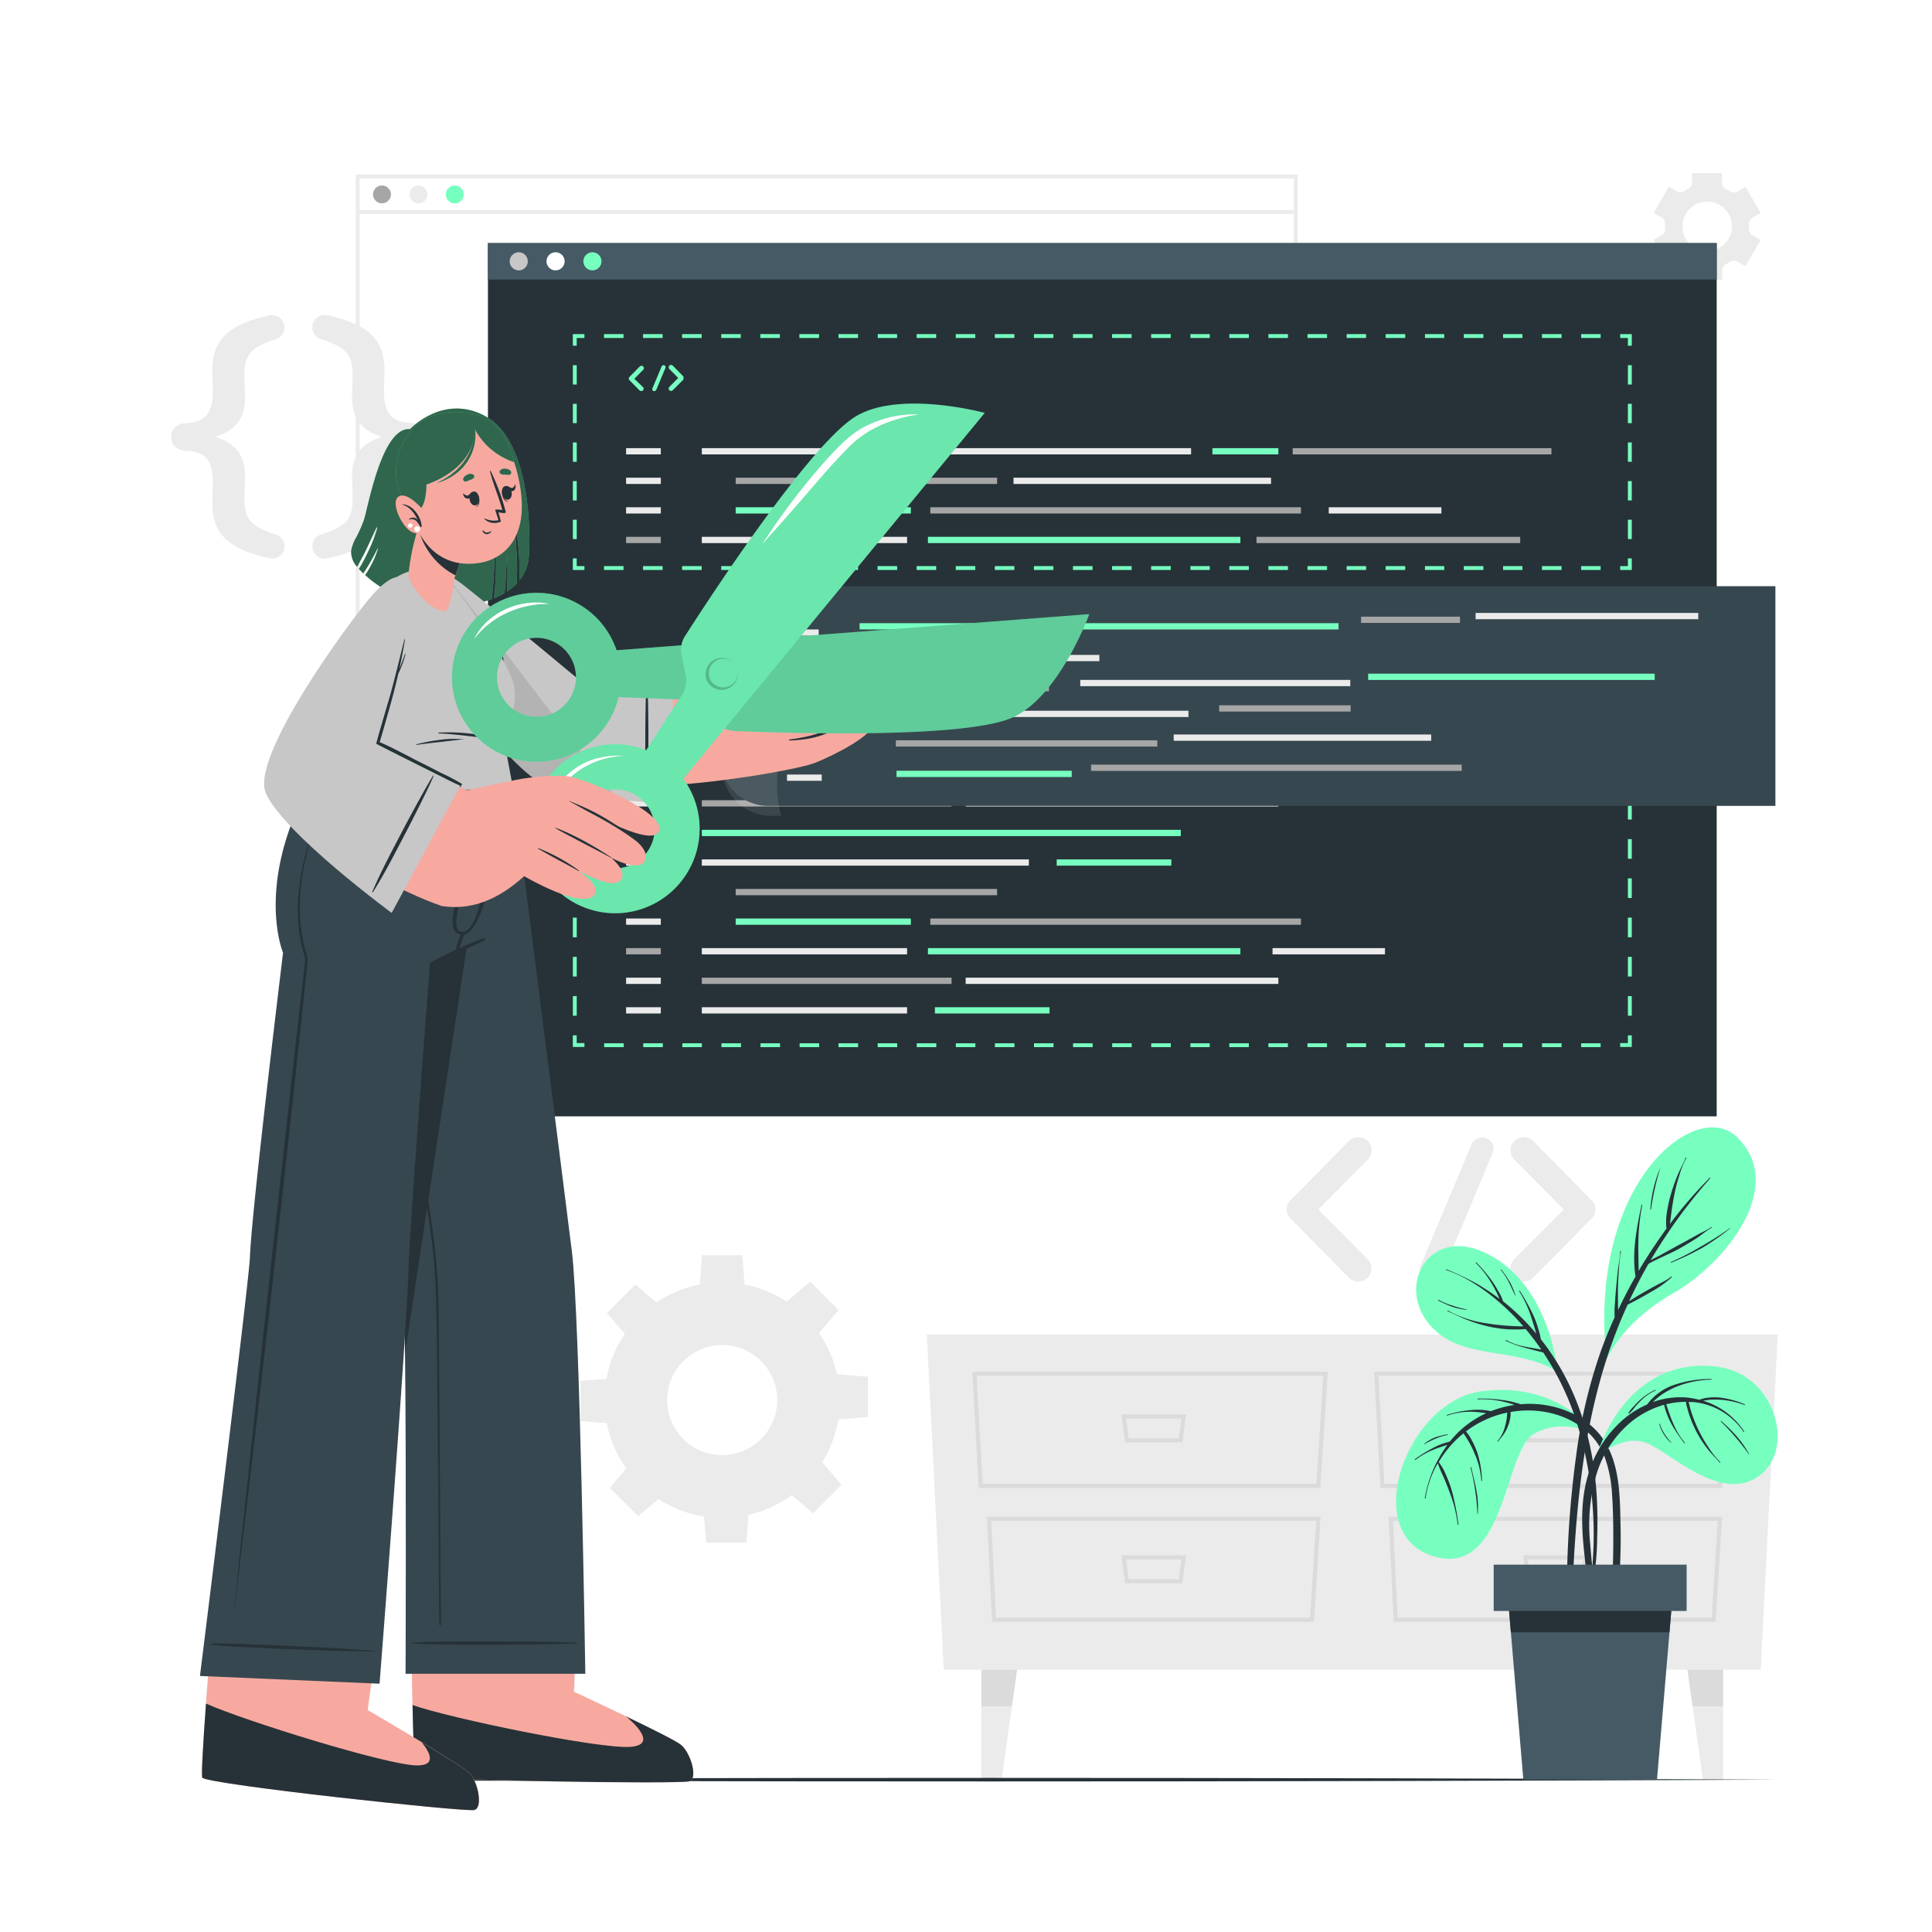 <svg class="animated" id="freepik_stories-code-snippets" xmlns="http://www.w3.org/2000/svg" viewBox="0 0 500 500" version="1.1" xmlns:xlink="http://www.w3.org/1999/xlink" xmlns:svgjs="http://svgjs.com/svgjs"><style>svg#freepik_stories-code-snippets:not(.animated) .animable {opacity: 0;}svg#freepik_stories-code-snippets.animated #freepik--Tab--inject-60 {animation: 6s Infinite  linear floating;animation-delay: 0s;}svg#freepik_stories-code-snippets.animated #freepik--Code--inject-60 {animation: 6s Infinite  linear floating;animation-delay: 0s;}svg#freepik_stories-code-snippets.animated #freepik--Character--inject-60 {animation: 6s Infinite  linear wind;animation-delay: 0s;}            @keyframes floating {                0% {                    opacity: 1;                    transform: translateY(0px);                }                50% {                    transform: translateY(-10px);                }                100% {                    opacity: 1;                    transform: translateY(0px);                }            }                    @keyframes wind {                0% {                    transform: rotate( 0deg );                }                25% {                    transform: rotate( 1deg );                }                75% {                    transform: rotate( -1deg );                }            }        </style><g id="freepik--background-complete--inject-60" class="animable" style="transform-origin: 252.19px 252.69px;"><path d="M430,56.29a1.85,1.85,0,0,1,.91,1.72c0,.19,0,.39,0,.58s0,.39,0,.58a1.86,1.86,0,0,1-.9,1.72l-2.09,1.2,3.92,6.78,2.08-1.2a1.85,1.85,0,0,1,1.95.07c.32.21.66.4,1,.58a1.85,1.85,0,0,1,1,1.65v2.4h7.83V70a1.85,1.85,0,0,1,1-1.65c.34-.18.68-.37,1-.58a1.85,1.85,0,0,1,1.95-.07l2.08,1.2,3.91-6.78-2.08-1.21a1.84,1.84,0,0,1-.91-1.72c0-.19,0-.38,0-.57s0-.39,0-.58a1.85,1.85,0,0,1,.91-1.72l2.08-1.2-3.91-6.78-2.07,1.2a1.85,1.85,0,0,1-2-.07,10.14,10.14,0,0,0-1-.58,1.86,1.86,0,0,1-1-1.66V44.81H437.9V47.2a1.86,1.86,0,0,1-1,1.66,10.14,10.14,0,0,0-1,.58,1.85,1.85,0,0,1-1.95.07l-2.07-1.2-3.92,6.78Zm11.81-4.11a6.41,6.41,0,1,1-6.4,6.41A6.41,6.41,0,0,1,441.81,52.18Z" style="fill: rgb(235, 235, 235); transform-origin: 441.78px 58.59px;" id="elz9bit0nst1" class="animable"></path><path d="M156.43,362.35a30.47,30.47,0,1,0,30.47-30.47A30.47,30.47,0,0,0,156.43,362.35Zm16.23,0a14.24,14.24,0,1,1,14.24,14.23A14.24,14.24,0,0,1,172.66,362.35Z" style="fill: rgb(235, 235, 235); transform-origin: 186.9px 362.35px;" id="elvykj6aiygd" class="animable"></path><polygon points="181.04 333.14 192.76 333.14 192.11 324.85 181.69 324.85 181.04 333.14" style="fill: rgb(235, 235, 235); transform-origin: 186.9px 328.995px;" id="el60sq511ku2h" class="animable"></polygon><polygon points="203.34 337.09 211.63 345.38 217.04 339.05 209.67 331.68 203.34 337.09" style="fill: rgb(235, 235, 235); transform-origin: 210.19px 338.53px;" id="elzr0m42axtc8" class="animable"></polygon><polygon points="216.32 355.65 216.32 367.37 224.62 366.72 224.62 356.3 216.32 355.65" style="fill: rgb(235, 235, 235); transform-origin: 220.47px 361.51px;" id="elq9m9x9b5cw" class="animable"></polygon><polygon points="212.38 377.96 204.09 386.24 210.41 391.65 217.78 384.28 212.38 377.96" style="fill: rgb(235, 235, 235); transform-origin: 210.935px 384.805px;" id="el4ibeqpq9hhp" class="animable"></polygon><polygon points="193.81 390.94 182.09 390.94 182.74 399.23 193.16 399.23 193.81 390.94" style="fill: rgb(235, 235, 235); transform-origin: 187.95px 395.085px;" id="el8ja6w775c4r" class="animable"></polygon><polygon points="171.51 386.99 163.22 378.7 157.81 385.03 165.19 392.4 171.51 386.99" style="fill: rgb(235, 235, 235); transform-origin: 164.66px 385.55px;" id="el020zdw1t5db4" class="animable"></polygon><polygon points="158.53 368.43 158.53 356.71 150.23 357.36 150.23 367.78 158.53 368.43" style="fill: rgb(235, 235, 235); transform-origin: 154.38px 362.57px;" id="elyedjq5bedzh" class="animable"></polygon><polygon points="162.48 346.12 170.76 337.84 164.44 332.43 157.07 339.8 162.48 346.12" style="fill: rgb(235, 235, 235); transform-origin: 163.915px 339.275px;" id="elrxs67xh36" class="animable"></polygon><path d="M85,144.45a3.21,3.21,0,0,1-2-6.1c7.22-2.24,8.26-4.54,8.26-9.6,0-1.49-.15-3.94-.15-5.51,0-5.8,2.75-8.55,7.74-10.19-4.91-1.56-7.74-4.39-7.74-10.19,0-1.56.15-4,.15-5.51,0-5-1-7.36-8.26-9.59a3.21,3.21,0,0,1,2-6.1C96.48,84.19,99.53,88.8,99.53,96c0,1.11-.15,4.09-.15,5.35,0,5.51,1.94,7.89,7,8.11,2.39.15,3.8,1.56,3.8,3.57s-1.41,3.42-3.8,3.57c-5.05.15-7,2.61-7,8,0,1.26.15,4.24.15,5.35C99.53,137.3,96.48,141.92,85,144.45Z" style="fill: rgb(235, 235, 235); transform-origin: 95.504px 113.055px;" id="elarszkc1qmov" class="animable"></path><path d="M69.52,81.66a3.2,3.2,0,0,1,1.93,6.1c-7.14,2.23-8.18,4.54-8.18,9.59,0,1.49.15,4,.15,5.51,0,5.8-2.76,8.55-7.74,10.19,4.91,1.56,7.74,4.39,7.74,10.19,0,1.57-.15,4-.15,5.51,0,5.06,1,7.36,8.18,9.6a3.08,3.08,0,0,1,2.16,3.05,3.13,3.13,0,0,1-4.09,3C58,141.92,54.94,137.3,54.94,130c0-1.11.14-4.09.14-5.35,0-5.43-2-7.89-7.06-8-2.31-.15-3.72-1.56-3.72-3.57s1.41-3.42,3.72-3.57c5.06-.22,7.06-2.6,7.06-8.11,0-1.26-.14-4.24-.14-5.35C54.94,88.8,58,84.19,69.52,81.66Z" style="fill: rgb(235, 235, 235); transform-origin: 58.956px 113.042px;" id="el9yr2yi7dbqr" class="animable"></path><path d="M353.92,325.85a3.4,3.4,0,0,1-2.36,5.82,3.58,3.58,0,0,1-2.48-1L334,315.35c-.17-.05-.22-.16-.27-.32a.55.55,0,0,0-.17-.11,1.47,1.47,0,0,1-.15-.43.28.28,0,0,1-.17-.22c-.05-.11-.05-.27-.1-.32s-.12-.21-.12-.27v-.38c0-.11-.05-.16-.05-.32s.05-.22.05-.27v-.37c0-.11.12-.17.12-.22s.05-.27.1-.44.05-.05.05-.1.17-.38.27-.48a.11.11,0,0,1,.12-.11.9.9,0,0,1,.32-.38l15.13-15.35a3.51,3.51,0,0,1,4.84,0,3.39,3.39,0,0,1,0,4.85L341.17,313Z" style="fill: rgb(235, 235, 235); transform-origin: 343.981px 312.981px;" id="elgxmr075zjra" class="animable"></path><path d="M367.64,327.58l13.2-31.41a3,3,0,0,1,3.93-1.55,2.91,2.91,0,0,1,1.51,3.82l-13.2,31.45a3,3,0,0,1-2.75,1.78,2.55,2.55,0,0,1-1.07-.21A2.92,2.92,0,0,1,367.64,327.58Z" style="fill: rgb(235, 235, 235); transform-origin: 376.959px 313.024px;" id="eljnv21lxx6u" class="animable"></path><path d="M412.33,314.92a0,0,0,0,1-.05.05,2.72,2.72,0,0,1-.38.38L396.77,330.7a3.52,3.52,0,0,1-4.85,0,3.41,3.41,0,0,1,0-4.85L404.68,313l-12.76-12.87a3.41,3.41,0,0,1,0-4.85,3.52,3.52,0,0,1,4.85,0l15.13,15.35a2.72,2.72,0,0,1,.38.38c.05,0,.05.11.05.11.11.21.21.32.28.48s.05.05.05.1a2,2,0,0,0,.16.49c0,.06.05.06.05.17v.37c0,.05.06.21.06.27s-.06.21-.06.27v.43c0,.06-.05.06-.05.11a3.28,3.28,0,0,0-.16.48c0,.06-.05.06-.05.16A5.23,5.23,0,0,0,412.33,314.92Z" style="fill: rgb(235, 235, 235); transform-origin: 401.919px 312.99px;" id="el5quqqhhdws" class="animable"></path><path d="M335.83,229.33H92.06V45.17H335.83Zm-242.77-1H334.83V46.17H93.06Z" style="fill: rgb(235, 235, 235); transform-origin: 213.945px 137.25px;" id="elsde9or0hej" class="animable"></path><path d="M101.17,50.33A2.31,2.31,0,1,1,98.86,48,2.32,2.32,0,0,1,101.17,50.33Z" style="fill: rgb(166, 166, 166); transform-origin: 98.86px 50.31px;" id="el8qeojwtg7c9" class="animable"></path><path d="M110.59,50.33A2.31,2.31,0,1,1,108.28,48,2.31,2.31,0,0,1,110.59,50.33Z" style="fill: rgb(235, 235, 235); transform-origin: 108.28px 50.31px;" id="elfgl8wjry7y" class="animable"></path><path d="M120,50.33a2.31,2.31,0,1,1-2.3-2.31A2.31,2.31,0,0,1,120,50.33Z" style="fill: rgb(119, 255, 192); transform-origin: 117.69px 50.33px;" id="el1p8bdlyhy4r" class="animable"></path><rect x="92.56" y="54.35" width="242.77" height="1" style="fill: rgb(235, 235, 235); transform-origin: 213.945px 54.85px;" id="elb16r0mmtusl" class="animable"></rect><polygon points="244.25 432.13 455.68 432.13 460.08 345.38 239.85 345.38 244.25 432.13" style="fill: rgb(235, 235, 235); transform-origin: 349.965px 388.755px;" id="elh0seksh96s7" class="animable"></polygon><path d="M445.66,385.09H357.27L355.61,355h92ZM358.28,384h86.38l1.8-28H356.74Z" style="fill: rgb(219, 219, 219); transform-origin: 401.61px 370.045px;" id="ely8cu4gf648h" class="animable"></path><path d="M444,419.74h-83.3l-1.35-27.19h86.35Zm-82.29-1.07H443l1.56-25.05H360.5Z" style="fill: rgb(219, 219, 219); transform-origin: 402.525px 406.145px;" id="elzhoa3sersv" class="animable"></path><path d="M410,373.3H395.12l-.94-7.27h16.73Zm-13.91-1.07h13l.66-5.13H395.4Z" style="fill: rgb(219, 219, 219); transform-origin: 402.545px 369.665px;" id="els4ltb68hymf" class="animable"></path><path d="M410,409.78H395.12l-.94-7.27h16.73Zm-13.91-1.07h13l.66-5.13H395.4Z" style="fill: rgb(219, 219, 219); transform-origin: 402.545px 406.145px;" id="elueqczho0f3" class="animable"></path><path d="M341.69,385.09h-88.4L251.63,355h92ZM254.3,384h86.39l1.79-28H252.76Z" style="fill: rgb(219, 219, 219); transform-origin: 297.63px 370.045px;" id="elifn9zhx4kom" class="animable"></path><path d="M340.06,419.74h-83.3l-1.36-27.19h86.35Zm-82.29-1.07h81.28l1.57-25.05h-84.1Z" style="fill: rgb(219, 219, 219); transform-origin: 298.575px 406.145px;" id="el69ncqay76jf" class="animable"></path><path d="M306,373.3H291.15l-.94-7.27h16.73Zm-13.91-1.07h13l.67-5.13H291.42Z" style="fill: rgb(219, 219, 219); transform-origin: 298.575px 369.665px;" id="eli1x38qke27h" class="animable"></path><path d="M306,409.78H291.15l-.94-7.27h16.73Zm-13.91-1.07h13l.67-5.13H291.42Z" style="fill: rgb(219, 219, 219); transform-origin: 298.575px 406.145px;" id="els8yazjc98n" class="animable"></path><polygon points="263.21 432.13 261.88 441.58 259.21 460.57 253.99 460.57 253.99 432.13 263.21 432.13" style="fill: rgb(235, 235, 235); transform-origin: 258.6px 446.35px;" id="elg6bk8pi434f" class="animable"></polygon><polygon points="263.21 432.13 261.88 441.58 253.99 441.58 253.99 432.13 263.21 432.13" style="fill: rgb(219, 219, 219); transform-origin: 258.6px 436.855px;" id="elf3hfl7wx3xj" class="animable"></polygon><polygon points="436.72 432.13 438.05 441.58 440.72 460.57 445.94 460.57 445.94 432.13 436.72 432.13" style="fill: rgb(235, 235, 235); transform-origin: 441.33px 446.35px;" id="el7u17hs36ntd" class="animable"></polygon><polygon points="436.72 432.13 438.05 441.58 445.94 441.58 445.94 432.13 436.72 432.13" style="fill: rgb(219, 219, 219); transform-origin: 441.33px 436.855px;" id="elnlqgl3wdtke" class="animable"></polygon></g><g id="freepik--Tab--inject-60" class="animable" style="transform-origin: 285.28px 175.915px;"><rect x="126.28" y="62.92" width="318" height="225.99" style="fill: rgb(38, 50, 56); transform-origin: 285.28px 175.915px;" id="elk1ykdsifr" class="animable"></rect><rect x="126.28" y="62.92" width="318" height="9.42" style="fill: rgb(69, 90, 100); transform-origin: 285.28px 67.63px;" id="el7we1bbggp23" class="animable"></rect><path d="M136.59,67.63a2.34,2.34,0,1,1-2.34-2.34A2.34,2.34,0,0,1,136.59,67.63Z" style="fill: rgb(199, 199, 199); transform-origin: 134.25px 67.63px;" id="el8gvjr618ihg" class="animable"></path><path d="M146.12,67.63a2.34,2.34,0,1,1-2.33-2.34A2.33,2.33,0,0,1,146.12,67.63Z" style="fill: rgb(255, 255, 255); transform-origin: 143.78px 67.63px;" id="elfgykenzb0vn" class="animable"></path><path d="M155.66,67.63a2.34,2.34,0,1,1-2.34-2.34A2.34,2.34,0,0,1,155.66,67.63Z" style="fill: rgb(119, 255, 192); transform-origin: 153.32px 67.63px;" id="eluzaiyrrocx" class="animable"></path><polygon points="422.3 147.51 419.3 147.51 419.3 146.51 421.3 146.51 421.3 144.51 422.3 144.51 422.3 147.51" style="fill: rgb(119, 255, 192); transform-origin: 420.8px 146.01px;" id="elc26xnhrtngj" class="animable"></polygon><path d="M414.24,147.51h-5.05v-1h5.05Zm-10.11,0h-5.06v-1h5.06Zm-10.12,0H389v-1H394Zm-10.11,0h-5.06v-1h5.06Zm-10.12,0h-5v-1h5Zm-10.11,0h-5.06v-1h5.06Zm-10.12,0H348.5v-1h5.05Zm-10.11,0h-5.06v-1h5.06Zm-10.12,0h-5.05v-1h5.05Zm-10.11,0h-5.06v-1h5.06Zm-10.12,0h-5v-1h5Zm-10.11,0h-5.06v-1H303Zm-10.11,0h-5.06v-1h5.06Zm-10.12,0h-5.06v-1h5.06Zm-10.12,0h-5.05v-1h5.05Zm-10.11,0h-5.06v-1h5.06Zm-10.11,0h-5.06v-1h5.06Zm-10.12,0h-5.06v-1h5.06Zm-10.11,0h-5.06v-1h5.06Zm-10.12,0H217v-1h5.06Zm-10.11,0h-5.06v-1H212Zm-10.12,0h-5.06v-1h5.06Zm-10.11,0h-5.06v-1h5.06Zm-10.12,0h-5.06v-1h5.06Zm-10.11,0h-5.06v-1h5.06Zm-10.12,0h-5.06v-1h5.06Z" style="fill: rgb(119, 255, 192); transform-origin: 285.275px 147.01px;" id="elzdw265vbbpf" class="animable"></path><polygon points="151.25 147.51 148.25 147.51 148.25 144.51 149.25 144.51 149.25 146.51 151.25 146.51 151.25 147.51" style="fill: rgb(119, 255, 192); transform-origin: 149.75px 146.01px;" id="el5iqeeg30qf7" class="animable"></polygon><path d="M149.26,139.51h-1v-5h1Zm0-10h-1v-5h1Zm0-10h-1v-5h1Zm0-10h-1v-5h1Zm0-10h-1v-5h1Z" style="fill: rgb(119, 255, 192); transform-origin: 148.76px 117.01px;" id="elheam04m4zb" class="animable"></path><polygon points="149.25 89.47 148.25 89.47 148.25 86.47 151.25 86.47 151.25 87.47 149.25 87.47 149.25 89.47" style="fill: rgb(119, 255, 192); transform-origin: 149.75px 87.97px;" id="el2sq2ajl9gij" class="animable"></polygon><path d="M414.24,87.47h-5.05v-1h5.05Zm-10.11,0h-5.06v-1h5.06Zm-10.12,0H389v-1H394Zm-10.11,0h-5.06v-1h5.06Zm-10.12,0h-5v-1h5Zm-10.11,0h-5.06v-1h5.06Zm-10.12,0H348.5v-1h5.05Zm-10.11,0h-5.06v-1h5.06Zm-10.12,0h-5.05v-1h5.05Zm-10.11,0h-5.06v-1h5.06Zm-10.12,0h-5v-1h5Zm-10.11,0h-5.06v-1H303Zm-10.12,0h-5.05v-1h5.05Zm-10.11,0h-5.06v-1h5.06Zm-10.12,0h-5.05v-1h5.05Zm-10.11,0h-5.06v-1h5.06Zm-10.11,0h-5.06v-1h5.06Zm-10.12,0h-5.06v-1h5.06Zm-10.12,0h-5v-1h5Zm-10.11,0H217v-1h5.06Zm-10.11,0h-5.06v-1H212Zm-10.12,0h-5.06v-1h5.06Zm-10.11,0h-5.06v-1h5.06Zm-10.12,0h-5.06v-1h5.06Zm-10.11,0h-5.06v-1h5.06Zm-10.12,0h-5.06v-1h5.06Z" style="fill: rgb(119, 255, 192); transform-origin: 285.275px 86.97px;" id="elfzn2un3w0q" class="animable"></path><polygon points="422.3 89.47 421.3 89.47 421.3 87.47 419.3 87.47 419.3 86.47 422.3 86.47 422.3 89.47" style="fill: rgb(119, 255, 192); transform-origin: 420.8px 87.97px;" id="elbsepepl7yoh" class="animable"></polygon><path d="M422.3,139.51h-1v-5h1Zm0-10h-1v-5h1Zm0-10h-1v-5h1Zm0-10h-1v-5h1Zm0-10h-1v-5h1Z" style="fill: rgb(119, 255, 192); transform-origin: 421.8px 117.01px;" id="el8bhqlhgg9so" class="animable"></path><polygon points="422.3 270.95 419.3 270.95 419.3 269.95 421.3 269.95 421.3 267.95 422.3 267.95 422.3 270.95" style="fill: rgb(119, 255, 192); transform-origin: 420.8px 269.45px;" id="elkctnzeub24q" class="animable"></polygon><path d="M414.24,271h-5.05v-1h5.05Zm-10.11,0h-5.06v-1h5.06ZM394,271H389v-1H394Zm-10.11,0h-5.06v-1h5.06Zm-10.12,0h-5v-1h5Zm-10.11,0h-5.06v-1h5.06Zm-10.12,0H348.5v-1h5.05Zm-10.11,0h-5.06v-1h5.06Zm-10.12,0h-5.05v-1h5.05Zm-10.11,0h-5.06v-1h5.06Zm-10.12,0h-5v-1h5ZM303,271h-5.06v-1H303Zm-10.11,0h-5.06v-1h5.06Zm-10.12,0h-5.06v-1h5.06Zm-10.12,0h-5.05v-1h5.05Zm-10.11,0h-5.06v-1h5.06Zm-10.11,0h-5.06v-1h5.06Zm-10.12,0h-5.06v-1h5.06Zm-10.11,0h-5.06v-1h5.06Zm-10.12,0H217v-1h5.06ZM212,271h-5.06v-1H212Zm-10.12,0h-5.06v-1h5.06Zm-10.11,0h-5.06v-1h5.06Zm-10.12,0h-5.06v-1h5.06Zm-10.11,0h-5.06v-1h5.06Zm-10.12,0h-5.06v-1h5.06Z" style="fill: rgb(119, 255, 192); transform-origin: 285.3px 270.5px;" id="elc5s84ato82" class="animable"></path><polygon points="151.25 270.95 148.25 270.95 148.25 267.95 149.25 267.95 149.25 269.95 151.25 269.95 151.25 270.95" style="fill: rgb(119, 255, 192); transform-origin: 149.75px 269.45px;" id="el716h2kh1doq" class="animable"></polygon><path d="M149.26,262.87h-1v-5.08h1Zm0-10.15h-1v-5.08h1Zm0-10.16h-1v-5.08h1Zm0-10.16h-1v-5.08h1Zm0-10.16h-1v-5.07h1Zm0-10.15h-1V207h1Z" style="fill: rgb(119, 255, 192); transform-origin: 148.76px 234.935px;" id="elvwgefo65wjf" class="animable"></path><polygon points="149.25 201.93 148.25 201.93 148.25 198.93 151.25 198.93 151.25 199.93 149.25 199.93 149.25 201.93" style="fill: rgb(119, 255, 192); transform-origin: 149.75px 200.43px;" id="elk6y09pzpiwk" class="animable"></polygon><path d="M414.24,199.93h-5.05v-1h5.05Zm-10.11,0h-5.06v-1h5.06Zm-10.12,0H389v-1H394Zm-10.11,0h-5.06v-1h5.06Zm-10.12,0h-5v-1h5Zm-10.11,0h-5.06v-1h5.06Zm-10.12,0H348.5v-1h5.05Zm-10.11,0h-5.06v-1h5.06Zm-10.12,0h-5.05v-1h5.05Zm-10.11,0h-5.06v-1h5.06Zm-10.12,0h-5v-1h5Zm-10.11,0h-5.06v-1H303Zm-10.12,0h-5.05v-1h5.05Zm-10.11,0h-5.06v-1h5.06Zm-10.12,0h-5.05v-1h5.05Zm-10.11,0h-5.06v-1h5.06Zm-10.11,0h-5.06v-1h5.06Zm-10.12,0h-5.06v-1h5.06Zm-10.12,0h-5v-1h5Zm-10.11,0H217v-1h5.06Zm-10.11,0h-5.06v-1H212Zm-10.12,0h-5.06v-1h5.06Zm-10.11,0h-5.06v-1h5.06Zm-10.12,0h-5.06v-1h5.06Zm-10.11,0h-5.06v-1h5.06Zm-10.12,0h-5.06v-1h5.06Z" style="fill: rgb(119, 255, 192); transform-origin: 285.275px 199.43px;" id="el9zp80mwxtmq" class="animable"></path><polygon points="422.3 201.93 421.3 201.93 421.3 199.93 419.3 199.93 419.3 198.93 422.3 198.93 422.3 201.93" style="fill: rgb(119, 255, 192); transform-origin: 420.8px 200.43px;" id="elwq4ebicsagj" class="animable"></polygon><path d="M422.3,262.87h-1V257.8h1Zm0-10.15h-1v-5.08h1Zm0-10.16h-1v-5.08h1Zm0-10.16h-1v-5.08h1Zm0-10.16h-1v-5.07h1Zm0-10.15h-1V207h1Z" style="fill: rgb(119, 255, 192); transform-origin: 421.8px 234.935px;" id="el9t9l5ur8ss" class="animable"></path><rect x="162.03" y="115.98" width="8.99" height="1.62" style="fill: rgb(235, 235, 235); transform-origin: 166.525px 116.79px;" id="el2yjqostm2aj" class="animable"></rect><rect x="181.63" y="115.98" width="126.62" height="1.62" style="fill: rgb(235, 235, 235); transform-origin: 244.94px 116.79px;" id="el85roakfufr" class="animable"></rect><rect x="313.77" y="115.98" width="17.07" height="1.62" style="fill: rgb(119, 255, 192); transform-origin: 322.305px 116.79px;" id="elx9ge3uxrepb" class="animable"></rect><rect x="334.55" y="115.98" width="66.96" height="1.62" style="fill: rgb(166, 166, 166); transform-origin: 368.03px 116.79px;" id="el1q5o881n91m" class="animable"></rect><rect x="162.03" y="123.63" width="8.99" height="1.62" style="fill: rgb(235, 235, 235); transform-origin: 166.525px 124.44px;" id="elr0btpeqy05p" class="animable"></rect><rect x="190.39" y="123.63" width="67.66" height="1.62" style="fill: rgb(166, 166, 166); transform-origin: 224.22px 124.44px;" id="elr8p8bukv75" class="animable"></rect><rect x="190.39" y="131.28" width="45.34" height="1.62" style="fill: rgb(119, 255, 192); transform-origin: 213.06px 132.09px;" id="elcjzqyktzcmw" class="animable"></rect><rect x="325.18" y="138.93" width="68.25" height="1.62" style="fill: rgb(166, 166, 166); transform-origin: 359.305px 139.74px;" id="el3xbp2x10n3h" class="animable"></rect><rect x="240.76" y="131.28" width="95.92" height="1.62" style="fill: rgb(166, 166, 166); transform-origin: 288.72px 132.09px;" id="elshssy3ufgwh" class="animable"></rect><rect x="262.3" y="123.63" width="66.64" height="1.62" style="fill: rgb(235, 235, 235); transform-origin: 295.62px 124.44px;" id="elasqaqoykhui" class="animable"></rect><rect x="343.88" y="131.28" width="29.15" height="1.62" style="fill: rgb(235, 235, 235); transform-origin: 358.455px 132.09px;" id="el5pblv1hnxii" class="animable"></rect><rect x="162.03" y="131.28" width="8.99" height="1.62" style="fill: rgb(235, 235, 235); transform-origin: 166.525px 132.09px;" id="elrcw86gqy95" class="animable"></rect><rect x="162.03" y="138.93" width="8.99" height="1.62" style="fill: rgb(166, 166, 166); transform-origin: 166.525px 139.74px;" id="elpgha4aecs6" class="animable"></rect><rect x="181.63" y="138.93" width="53.12" height="1.62" style="fill: rgb(235, 235, 235); transform-origin: 208.19px 139.74px;" id="el4ri0cr6tfyq" class="animable"></rect><rect x="240.15" y="138.93" width="80.86" height="1.62" style="fill: rgb(119, 255, 192); transform-origin: 280.58px 139.74px;" id="elfph25yn00ot" class="animable"></rect><rect x="181.63" y="207.1" width="64.63" height="1.62" style="fill: rgb(166, 166, 166); transform-origin: 213.945px 207.91px;" id="elshvq9hwimcc" class="animable"></rect><rect x="273.47" y="222.41" width="29.67" height="1.62" style="fill: rgb(119, 255, 192); transform-origin: 288.305px 223.22px;" id="ell7k45m4zz7" class="animable"></rect><rect x="190.39" y="237.71" width="45.34" height="1.62" style="fill: rgb(119, 255, 192); transform-origin: 213.06px 238.52px;" id="elaaaqox85iu4" class="animable"></rect><rect x="181.63" y="214.76" width="123.96" height="1.62" style="fill: rgb(119, 255, 192); transform-origin: 243.61px 215.57px;" id="elbmyippw36aa" class="animable"></rect><rect x="249.91" y="207.1" width="80.93" height="1.62" style="fill: rgb(235, 235, 235); transform-origin: 290.375px 207.91px;" id="elp14l4wloux" class="animable"></rect><rect x="162.03" y="207.1" width="8.99" height="1.62" style="fill: rgb(235, 235, 235); transform-origin: 166.525px 207.91px;" id="el7h95jkphky3" class="animable"></rect><rect x="162.03" y="222.41" width="8.99" height="1.62" style="fill: rgb(235, 235, 235); transform-origin: 166.525px 223.22px;" id="elk2qhng11jg" class="animable"></rect><rect x="181.63" y="222.41" width="84.64" height="1.62" style="fill: rgb(235, 235, 235); transform-origin: 223.95px 223.22px;" id="ells08mpf96hn" class="animable"></rect><rect x="241.95" y="260.67" width="29.67" height="1.62" style="fill: rgb(119, 255, 192); transform-origin: 256.785px 261.48px;" id="elnqa1vdjprm" class="animable"></rect><rect x="181.63" y="260.67" width="53.12" height="1.62" style="fill: rgb(235, 235, 235); transform-origin: 208.19px 261.48px;" id="el1fx2c1l65u9" class="animable"></rect><rect x="162.03" y="230.06" width="8.99" height="1.62" style="fill: rgb(235, 235, 235); transform-origin: 166.525px 230.87px;" id="el5k6rivw58um" class="animable"></rect><rect x="190.39" y="230.06" width="67.66" height="1.62" style="fill: rgb(166, 166, 166); transform-origin: 224.22px 230.87px;" id="elxi2o3talfnj" class="animable"></rect><rect x="181.63" y="253.02" width="64.63" height="1.62" style="fill: rgb(166, 166, 166); transform-origin: 213.945px 253.83px;" id="elv1f5kyt9jfs" class="animable"></rect><rect x="240.76" y="237.71" width="95.92" height="1.62" style="fill: rgb(166, 166, 166); transform-origin: 288.72px 238.52px;" id="eld39jjr5beeq" class="animable"></rect><rect x="329.33" y="245.37" width="29.1" height="1.62" style="fill: rgb(235, 235, 235); transform-origin: 343.88px 246.18px;" id="el5ts267kw0e7" class="animable"></rect><rect x="162.03" y="237.71" width="8.99" height="1.62" style="fill: rgb(235, 235, 235); transform-origin: 166.525px 238.52px;" id="eldgjvx21dsk5" class="animable"></rect><rect x="162.03" y="245.37" width="8.99" height="1.62" style="fill: rgb(166, 166, 166); transform-origin: 166.525px 246.18px;" id="ellfk7ll7wkfo" class="animable"></rect><rect x="162.03" y="253.02" width="8.99" height="1.62" style="fill: rgb(235, 235, 235); transform-origin: 166.525px 253.83px;" id="elevzz0rsjnf9" class="animable"></rect><rect x="162.03" y="260.67" width="8.99" height="1.62" style="fill: rgb(235, 235, 235); transform-origin: 166.525px 261.48px;" id="eluikuutsefw" class="animable"></rect><rect x="181.63" y="245.37" width="53.12" height="1.62" style="fill: rgb(235, 235, 235); transform-origin: 208.19px 246.18px;" id="elbbqi6arknn" class="animable"></rect><rect x="249.91" y="253.02" width="80.93" height="1.62" style="fill: rgb(235, 235, 235); transform-origin: 290.375px 253.83px;" id="elnlrq63juhzf" class="animable"></rect><rect x="240.15" y="245.37" width="80.86" height="1.62" style="fill: rgb(119, 255, 192); transform-origin: 280.58px 246.18px;" id="el2txkrx735ff" class="animable"></rect><path d="M166.39,100.17a.6.6,0,0,1,0,.87.63.63,0,0,1-.42.17.68.68,0,0,1-.45-.17l-2.72-2.76s0,0-.05-.06l0,0a.26.26,0,0,1,0-.08.05.05,0,0,1,0,0,.15.15,0,0,1,0-.06s0,0,0,0v-.25s0,0,0,0a.2.2,0,0,1,0-.07s0,0,0,0a.73.73,0,0,1,.05-.09,0,0,0,0,1,0,0,.19.19,0,0,1,.06-.07l2.72-2.76a.63.63,0,0,1,.87,0,.6.6,0,0,1,0,.87l-2.29,2.32Z" style="fill: rgb(119, 255, 192); transform-origin: 164.692px 97.938px;" id="els6ho7fx69pe" class="animable"></path><path d="M168.86,100.48l2.37-5.65a.54.54,0,0,1,.71-.28.51.51,0,0,1,.27.68l-2.37,5.66a.53.53,0,0,1-.5.32.46.46,0,0,1-.19,0A.52.52,0,0,1,168.86,100.48Z" style="fill: rgb(119, 255, 192); transform-origin: 170.528px 97.863px;" id="el7vvwqr51a6x" class="animable"></path><path d="M176.9,98.2h0a.46.46,0,0,1-.07.07L174.1,101a.66.66,0,0,1-.44.17.63.63,0,0,1-.43-.17.62.62,0,0,1,0-.87l2.29-2.32-2.29-2.32a.62.62,0,0,1,0-.87.63.63,0,0,1,.87,0l2.72,2.76a.46.46,0,0,1,.07.07s0,0,0,0a.9.9,0,0,1,0,.09s0,0,0,0a.26.26,0,0,0,0,.08s0,0,0,0v.07s0,0,0,0,0,0,0,.05V98s0,0,0,0a.41.41,0,0,0,0,.08s0,0,0,0Z" style="fill: rgb(119, 255, 192); transform-origin: 174.976px 97.808px;" id="elkdlwetgwz9" class="animable"></path></g><g id="freepik--Code--inject-60" class="animable" style="transform-origin: 322.965px 180.13px;"><g id="el0tivhpdldp7"><path d="M186.47,151.7h273a0,0,0,0,1,0,0v56.86a0,0,0,0,1,0,0H198.84a12.38,12.38,0,0,1-12.38-12.38V151.7A0,0,0,0,1,186.47,151.7Z" style="fill: rgb(55, 71, 79); transform-origin: 322.965px 180.13px; transform: rotate(-1.2deg);" class="animable"></path></g><g id="elut8enqbxj6r"><rect x="381.89" y="158.63" width="57.62" height="1.62" style="fill: rgb(235, 235, 235); transform-origin: 410.7px 159.44px; transform: rotate(-1.2deg);" class="animable"></rect></g><g id="eljzkhg4otcc"><rect x="352.25" y="159.59" width="25.59" height="1.62" style="fill: rgb(166, 166, 166); transform-origin: 365.045px 160.4px; transform: rotate(-1.2deg);" class="animable"></rect></g><g id="elswq8aeg5tim"><rect x="315.52" y="182.53" width="34.02" height="1.62" style="fill: rgb(166, 166, 166); transform-origin: 332.53px 183.34px; transform: rotate(-1.2deg);" class="animable"></rect></g><g id="elw63wyyt0ba"><rect x="222.46" y="161.28" width="123.96" height="1.62" style="fill: rgb(119, 255, 192); transform-origin: 284.44px 162.09px; transform: rotate(-1.146deg);" class="animable"></rect></g><g id="elyny3xnxdg2j"><rect x="231.39" y="169.49" width="53.12" height="1.62" style="fill: rgb(235, 235, 235); transform-origin: 257.95px 170.3px; transform: rotate(-1.146deg);" class="animable"></rect></g><g id="elh5llnbeke5j"><rect x="354.08" y="174.35" width="74.16" height="1.62" style="fill: rgb(119, 255, 192); transform-origin: 391.16px 175.16px; transform: rotate(-1.2deg);" class="animable"></rect></g><g id="elorl2wlhim69"><rect x="279.57" y="175.96" width="69.88" height="1.62" style="fill: rgb(235, 235, 235); transform-origin: 314.51px 176.77px; transform: rotate(-1.2deg);" class="animable"></rect></g><g id="elfz63a9qgyo8"><rect x="231.55" y="177.28" width="39.93" height="1.62" style="fill: rgb(166, 166, 166); transform-origin: 251.515px 178.09px; transform: rotate(-1.2deg);" class="animable"></rect></g><g id="el50bbchz8348"><rect x="202.88" y="162.9" width="8.99" height="1.62" style="fill: rgb(235, 235, 235); transform-origin: 207.375px 163.71px; transform: rotate(-1.2deg);" class="animable"></rect></g><g id="elfqft88b3ge"><rect x="203.04" y="170.55" width="8.99" height="1.62" style="fill: rgb(166, 166, 166); transform-origin: 207.535px 171.36px; transform: rotate(-1.2deg);" class="animable"></rect></g><g id="elgv62d13py4"><rect x="203.2" y="178.2" width="8.99" height="1.62" style="fill: rgb(235, 235, 235); transform-origin: 207.695px 179.01px; transform: rotate(-1.2deg);" class="animable"></rect></g><g id="el651ocm3usa"><rect x="203.35" y="185.15" width="8.99" height="1.62" style="fill: rgb(235, 235, 235); transform-origin: 207.845px 185.96px; transform: rotate(-1.146deg);" class="animable"></rect></g><g id="elgde3yn66a3h"><rect x="222.93" y="183.94" width="84.64" height="1.62" style="fill: rgb(235, 235, 235); transform-origin: 265.25px 184.75px; transform: rotate(-1.2deg);" class="animable"></rect></g><g id="elnqq15z8ey6c"><rect x="203.51" y="192.8" width="8.99" height="1.62" style="fill: rgb(235, 235, 235); transform-origin: 208.005px 193.61px; transform: rotate(-1.2deg);" class="animable"></rect></g><g id="eltlva0sbebp"><rect x="231.85" y="191.59" width="67.66" height="1.62" style="fill: rgb(166, 166, 166); transform-origin: 265.68px 192.4px; transform: rotate(-1.2deg);" class="animable"></rect></g><g id="elv6kdm8qfpwi"><rect x="232.02" y="199.47" width="45.34" height="1.62" style="fill: rgb(119, 255, 192); transform-origin: 254.69px 200.28px; transform: rotate(-1.2deg);" class="animable"></rect></g><g id="elbusw52mdqc"><rect x="282.37" y="197.89" width="95.92" height="1.62" style="fill: rgb(166, 166, 166); transform-origin: 330.33px 198.7px; transform: rotate(-1.2deg);" class="animable"></rect></g><g id="elf6jthgkn9cn"><rect x="303.75" y="190.09" width="66.64" height="1.62" style="fill: rgb(235, 235, 235); transform-origin: 337.07px 190.9px; transform: rotate(-1.2deg);" class="animable"></rect></g><g id="el0ahj6duasswa"><rect x="203.67" y="200.45" width="8.99" height="1.62" style="fill: rgb(235, 235, 235); transform-origin: 208.165px 201.26px; transform: rotate(-1.2deg);" class="animable"></rect></g><g id="elnan30wsr51g"><path d="M202.26,211.1l-2.33.05a12.84,12.84,0,0,1-13.11-12.57,44.7,44.7,0,0,0,14.55.08S200.42,206.43,202.26,211.1Z" style="fill: rgb(255, 255, 255); opacity: 0.1; transform-origin: 194.54px 204.866px;" class="animable"></path></g></g><g id="freepik--Floor--inject-60" class="animable" style="transform-origin: 255.915px 460.574px;"><path d="M460.08,460.57c-130.8.62-277.53.62-408.33,0,130.8-.61,277.53-.61,408.33,0Z" style="fill: rgb(38, 50, 56); transform-origin: 255.915px 460.574px;" id="eleqw16fmqrtm" class="animable"></path></g><g id="freepik--Plant--inject-60" class="animable" style="transform-origin: 410.672px 376.167px;"><path d="M413,371.35s-9.14-14-29.59-11.29c-19.43,2.58-31.52,36.63-12.69,42.62s18.49-26.6,26-31.41C402.28,367.74,409.59,369.3,413,371.35Z" style="fill: rgb(119, 255, 192); transform-origin: 387.15px 381.562px;" id="elcj7ov8hppdc" class="animable"></path><path d="M366.17,377.64a38.2,38.2,0,0,1,4.43-2.77,17.63,17.63,0,0,1,4.6-1.78,27.74,27.74,0,0,1,2.93-3.11,26,26,0,0,1,6.5-4.24l-.59-.1c-1.06-.13-2.12-.24-3.19-.27a17.88,17.88,0,0,0-6.32,1c-.11,0-.18-.15-.06-.18a28,28,0,0,1,6.34-1.28,17.45,17.45,0,0,1,3.15,0c.56.06,1.12.15,1.67.26l.32,0a27.21,27.21,0,0,1,6-1.57l-.54-.21a29.83,29.83,0,0,0-2.92-.76,23.25,23.25,0,0,0-6-.48c-.12,0-.14-.19,0-.19a37.44,37.44,0,0,1,6.08.33,25.5,25.5,0,0,1,5,1.13,25.21,25.21,0,0,1,3.69-.07c7,.36,14.36,3.69,18.12,9.83s3.86,13.89,4,20.89a155.34,155.34,0,0,1-2,29.15c-.1.57-.9.39-.86-.15.51-8.25,1-16.51,1-24.77,0-3.83-.05-7.68-.32-11.5a33.5,33.5,0,0,0-1.87-9.62,17.11,17.11,0,0,0-6.07-7.9,22.94,22.94,0,0,0-9.29-3.85,25.72,25.72,0,0,0-9.05,0,5.85,5.85,0,0,1-.12,1.77,9.52,9.52,0,0,1-.65,2.15,10.53,10.53,0,0,1-1,1.86c-.43.65-1,1.22-1.43,1.84-.08.1-.23,0-.15-.13a9.11,9.11,0,0,0,1.93-3.79,15.44,15.44,0,0,0,.43-2c.08-.51.08-1,.15-1.55a26.5,26.5,0,0,0-9.17,3.79c-.52.34-1,.71-1.53,1.09a9.86,9.86,0,0,1,1.5,2.24,21.62,21.62,0,0,1,1.48,3.34,27,27,0,0,1,1.19,7.14c0,.12-.19.14-.19,0a20.37,20.37,0,0,0-1.66-6.81,25.94,25.94,0,0,0-1.49-3.1c-.29-.51-.6-1-.92-1.52-.17-.26-.36-.53-.52-.82a27.54,27.54,0,0,0-6.43,7.46s0,0,0,0a13.81,13.81,0,0,1,2,3.59,31,31,0,0,1,1.49,4.18,67.9,67.9,0,0,1,1.62,8.39c0,.12-.18.14-.2,0a34.11,34.11,0,0,0-2.07-8.3c-.48-1.31-1-2.61-1.54-3.89a32.93,32.93,0,0,1-1.55-3.68,25.7,25.7,0,0,0-3.16,9.06c0,.12-.21.08-.19,0a32.44,32.44,0,0,1,5.84-13.8c-1.28.41-2.55.79-3.79,1.32a19.91,19.91,0,0,0-4.44,2.53C366.18,377.87,366.07,377.71,366.17,377.64Z" style="fill: rgb(38, 50, 56); transform-origin: 392.782px 392.758px;" id="el3rvm1tmhyx3" class="animable"></path><path d="M380.78,379.77c.41,2,1,4,1.34,6.07a22.47,22.47,0,0,1,.32,6c0,.06-.09.05-.09,0a57.09,57.09,0,0,0-1.76-12A.1.1,0,1,1,380.78,379.77Z" style="fill: rgb(38, 50, 56); transform-origin: 381.549px 385.793px;" id="elkclhmf4j4h" class="animable"></path><path d="M368.57,373.67A11,11,0,0,1,371.4,372a19.09,19.09,0,0,1,3.17-.79c.12,0,.14.17,0,.19a11.79,11.79,0,0,0-3.06.94,20.74,20.74,0,0,0-2.88,1.41C368.57,373.81,368.5,373.71,368.57,373.67Z" style="fill: rgb(38, 50, 56); transform-origin: 371.604px 372.489px;" id="elvmesxj2qh7" class="animable"></path><path d="M403.12,355.07s-1.92-23.51-19.4-31.14c-14.6-6.36-23,10-12.63,20.08C379.43,352.14,392.82,348.47,403.12,355.07Z" style="fill: rgb(119, 255, 192); transform-origin: 384.801px 338.786px;" id="elm40gc86s2fs" class="animable"></path><path d="M374.32,328.49a73.54,73.54,0,0,1,7.77,3.68,56.46,56.46,0,0,1,6,4c-.29-.6-.54-1.22-.84-1.8a30,30,0,0,0-1.48-2.66,24.88,24.88,0,0,0-3.85-4.87.1.1,0,0,1,.14-.14,39.55,39.55,0,0,1,4,4.72,28.13,28.13,0,0,1,1.66,2.66A10.87,10.87,0,0,1,389,336.8l.19.14a57.08,57.08,0,0,1,8.35,8.17c0-.23-.1-.46-.16-.67-.33-1.15-.68-2.29-1.06-3.42a28.84,28.84,0,0,0-3.16-6.86c-.06-.1.11-.2.17-.09a53.57,53.57,0,0,1,3.66,6.69,25,25,0,0,1,1.21,3.47,15.36,15.36,0,0,1,.57,2.36c.76,1,1.51,1.94,2.21,3,7.51,10.68,11.28,23.6,12.18,36.53a112,112,0,0,1,.19,11.59,71.79,71.79,0,0,1-1,11.62c-.05.25-.43.17-.42-.07.09-3.39.44-6.78.5-10.18a99.22,99.22,0,0,0-.33-10.2,94.56,94.56,0,0,0-3.81-20A71.25,71.25,0,0,0,399.37,350c-.73-.15-1.46-.35-2.19-.54s-1.75-.44-2.61-.69a25.68,25.68,0,0,1-4.88-1.78c-.11-.06,0-.23.1-.17a15.73,15.73,0,0,0,4.95,1.71c1.36.27,2.78.45,4.16.76-1.27-1.84-2.62-3.63-4.07-5.34a30.59,30.59,0,0,1-9.95-.74,40,40,0,0,1-5.09-1.59c-1.75-.67-3.4-1.54-5.13-2.26-.13-.06,0-.25.08-.17a29.24,29.24,0,0,0,10.08,3.3,62.15,62.15,0,0,0,9.43.77c-1.24-1.42-2.53-2.81-3.89-4.11-4.6-4.38-10.05-8.39-16.1-10.49C374.14,328.63,374.21,328.44,374.32,328.49Z" style="fill: rgb(38, 50, 56); transform-origin: 393.809px 368.081px;" id="el1wesaa8ney6" class="animable"></path><path d="M388.54,328.56a25.53,25.53,0,0,1,2.15,3.13,17.23,17.23,0,0,1,1.54,3.65s-.05.07-.07,0c-.58-1.15-1.08-2.35-1.67-3.5a17.58,17.58,0,0,0-2.08-3.18C388.33,328.6,388.47,328.46,388.54,328.56Z" style="fill: rgb(38, 50, 56); transform-origin: 390.308px 331.948px;" id="el3sgps59i5rp" class="animable"></path><path d="M372.29,336.39a17.81,17.81,0,0,0,3.58,1.49,31.22,31.22,0,0,0,3.65,1,.06.06,0,0,1,0,.11,17.36,17.36,0,0,1-3.78-.83,32.13,32.13,0,0,1-3.54-1.59C372.08,336.5,372.18,336.33,372.29,336.39Z" style="fill: rgb(38, 50, 56); transform-origin: 375.851px 337.684px;" id="els41u3u99dar" class="animable"></path><path d="M415.75,351.6c.11,1,2.64-8.54,17.42-17,13.43-7.7,29.45-27.73,16.29-40.39C438.83,284,410.85,306.25,415.75,351.6Z" style="fill: rgb(119, 255, 192); transform-origin: 434.773px 321.718px;" id="elzhzvwrv12g" class="animable"></path><path d="M405.57,406.37a261.57,261.57,0,0,1,2.35-29.72,133.94,133.94,0,0,1,6.24-26.6c1.1-3.11,2.36-6.17,3.72-9.18a20.62,20.62,0,0,1,.07-3.52c.07-1.5.2-3,.34-4.5s.29-3,.47-4.5.5-3,.56-4.49a.1.1,0,1,1,.19,0,31.66,31.66,0,0,0-.53,4.76c-.12,1.45-.2,2.9-.24,4.36s0,2.91,0,4.36c0,.53,0,1.08.05,1.64,1.39-2.93,2.88-5.83,4.49-8.64-1-6.13.3-12.54,1.55-18.53,0-.12.21-.06.18.06a52.15,52.15,0,0,0-1,9.5c-.06,2.51.06,5,.07,7.54.35-.6.71-1.2,1.07-1.8,1.92-3.13,4-6.2,6.14-9.17a14.56,14.56,0,0,1,.14-4.37,33.92,33.92,0,0,1,1.08-4.77c.47-1.57,1-3.1,1.63-4.62s1.5-3,2.11-4.58c.05-.13.25,0,.18.08a21.92,21.92,0,0,0-1.85,4.64,40.24,40.24,0,0,0-1.21,4.59c-.32,1.56-.57,3.12-.79,4.69-.15,1-.24,2.12-.42,3.17a112.25,112.25,0,0,1,10.35-12,.1.1,0,0,1,.14.13,136.69,136.69,0,0,0-15,20.45l-.48.82c.82-.51,1.75-.91,2.52-1.34q2.14-1.2,4.31-2.37c1.4-.75,2.79-1.52,4.19-2.29.71-.4,1.42-.81,2.15-1.18a17.36,17.36,0,0,0,2.5-1.39c.12-.09.24.09.12.15-1.43.78-2.68,1.95-4.06,2.82s-2.78,1.73-4.22,2.53c-2.63,1.47-5.48,2.52-8.07,4q-2.69,4.71-5,9.65,2.36-1.51,4.8-2.88c1.05-.59,2.1-1.16,3.16-1.72a15.55,15.55,0,0,0,3-1.8.1.1,0,0,1,.13.14,27.62,27.62,0,0,1-5.68,4c-1.9,1.11-3.82,2.18-5.79,3.15q-2.37,5.19-4.28,10.58c-6.22,17.61-8.51,36.31-9.6,54.89-.32,5.54-.49,11.07-.56,16.61s.22,11.07.21,16.61c0,.16-.27.2-.29,0-.67-4.91-.78-9.9-1-14.85S405.46,411.4,405.57,406.37Z" style="fill: rgb(38, 50, 56); transform-origin: 424.259px 368.005px;" id="el2vdzrhpzkdt" class="animable"></path><path d="M432.43,326.62a72.84,72.84,0,0,0,7.85-4.06,83.89,83.89,0,0,0,7.46-4.74s.09,0,.05.07a63.36,63.36,0,0,1-7.16,5,72.75,72.75,0,0,1-8.11,3.89C432.41,326.84,432.32,326.66,432.43,326.62Z" style="fill: rgb(38, 50, 56); transform-origin: 440.09px 322.306px;" id="eld0flgod84wc" class="animable"></path><path d="M428.15,306.7c.22-.86.49-1.7.78-2.54a.07.07,0,0,1,0-.1l.58-1.42a.87.87,0,0,1,.07-.17c0-.09.07-.18.11-.27s.05,0,0,0l-.14.5c0,.09,0,.17-.08.27a70.05,70.05,0,0,0-2.19,10c0,.11-.18.11-.17,0A33,33,0,0,1,428.15,306.7Z" style="fill: rgb(38, 50, 56); transform-origin: 428.417px 307.606px;" id="el1bh4nbqhjq4" class="animable"></path><path d="M413.09,377.07c5.15-16,16.8-25.51,31.76-23.31s20,21.91,10,28.49-22.82-6.65-28.92-8.88S413.09,377.07,413.09,377.07Z" style="fill: rgb(119, 255, 192); transform-origin: 436.566px 368.757px;" id="elzwfwxkoa2ic" class="animable"></path><path d="M411.72,417.91c-.21-1.81-.4-3.62-.6-5.43q-.57-5.43-1.15-10.86c-.7-6.63-.91-13.2.95-19.66a30,30,0,0,1,9.65-15,24.61,24.61,0,0,1,5.7-3.48,14.4,14.4,0,0,1,6.53-4.91,29.22,29.22,0,0,1,10.07-1.69c.12,0,.14.19,0,.19a24.69,24.69,0,0,0-9.46,2,20.9,20.9,0,0,0-3.63,2.05,18.88,18.88,0,0,0-2,1.73,20.86,20.86,0,0,1,8.79-1.17,20.33,20.33,0,0,1,3.19.58,8.9,8.9,0,0,1,2.36-.55,14,14,0,0,1,3.17,0,23.64,23.64,0,0,1,6.28,1.74c.11,0,0,.22-.08.17a22.53,22.53,0,0,0-6.07-1.35,20.43,20.43,0,0,0-3,0,15.27,15.27,0,0,0-1.65.25,19.27,19.27,0,0,1,10.61,7.93c.06.1-.09.22-.16.11A17.6,17.6,0,0,0,438,362.84c-.33,0-.66,0-1,0a12.85,12.85,0,0,1,.36,1.42c.2.72.43,1.42.68,2.12a35.6,35.6,0,0,0,1.79,4.22,34.89,34.89,0,0,0,2.35,4,20.55,20.55,0,0,0,3,3.75.1.1,0,1,1-.14.13c-1.05-1.23-2.23-2.33-3.22-3.62a29.71,29.71,0,0,1-2.55-3.9,28.44,28.44,0,0,1-1.91-4.3c-.28-.79-.52-1.58-.73-2.38a5.81,5.81,0,0,1-.3-1.48,20.17,20.17,0,0,0-5.12.63c1.15,3.47,2.37,7.1,4.81,9.91.08.1-.08.22-.16.12a43.29,43.29,0,0,1-3.19-4.75,19.43,19.43,0,0,1-2-5.15,23.9,23.9,0,0,0-8,4,28.14,28.14,0,0,0-9.47,13.88,46.61,46.61,0,0,0-1.65,18.2c.61,7.71,1.61,15.43,1.93,23.16,0,.51-.74.79-.92.24A27.52,27.52,0,0,1,411.72,417.91Z" style="fill: rgb(38, 50, 56); transform-origin: 430.54px 390.11px;" id="elwqclg9c7yi" class="animable"></path><path d="M421.44,365.65a8.94,8.94,0,0,1,1.44-1.76c.53-.58,1.07-1.14,1.65-1.67a13.87,13.87,0,0,1,3.86-2.51.1.1,0,0,1,.07.18,11.08,11.08,0,0,0-3.79,2.59c-.55.53-1.06,1.1-1.56,1.67a10.15,10.15,0,0,1-1.47,1.66C421.54,365.88,421.38,365.77,421.44,365.65Z" style="fill: rgb(38, 50, 56); transform-origin: 424.964px 362.771px;" id="el9nfubt3akh7" class="animable"></path><path d="M445.46,367.77a44.73,44.73,0,0,1,4,3.94,26.3,26.3,0,0,1,3.18,4.57c0,.05-.05.09-.08.05a59,59,0,0,0-7.19-8.41C445.25,367.83,445.36,367.68,445.46,367.77Z" style="fill: rgb(38, 50, 56); transform-origin: 448.979px 372.044px;" id="elx9n5h9oe7g" class="animable"></path><path d="M429.58,368.52a10.91,10.91,0,0,0,1.21,2.59,17.44,17.44,0,0,0,1.73,2.2c0,.05,0,.11-.08.07a9.81,9.81,0,0,1-3-4.79C429.37,368.47,429.54,368.4,429.58,368.52Z" style="fill: rgb(38, 50, 56); transform-origin: 430.972px 370.925px;" id="elr8k3e48hed9" class="animable"></path><polygon points="389.96 409.94 391.01 422.44 394.24 460.57 428.83 460.57 432.06 422.44 433.11 409.94 389.96 409.94" style="fill: rgb(69, 90, 100); transform-origin: 411.535px 435.255px;" id="el3a200e1hire" class="animable"></polygon><polygon points="389.96 409.94 391.01 422.44 432.06 422.44 433.11 409.94 389.96 409.94" style="fill: rgb(38, 50, 56); transform-origin: 411.535px 416.19px;" id="eldn5f2lqi45r" class="animable"></polygon><g id="elhmkidkwah4m"><rect x="386.56" y="404.93" width="49.94" height="11.99" style="fill: rgb(69, 90, 100); transform-origin: 411.53px 410.925px; transform: rotate(180deg);" class="animable"></rect></g></g><g id="freepik--Character--inject-60" class="animable animator-active" style="transform-origin: 166.825px 286.46px;"><path d="M178.39,461c-2.31.75-68.31-.11-70.8-1.74-1-.6-1.5-64.88-1.5-64.88l44.14.45-1.67,43s25.12,11.62,27.67,13.7S180.71,460.28,178.39,461Z" style="fill: rgb(247, 169, 160); transform-origin: 142.76px 427.827px;" id="el4wsf9mfsit3" class="animable"></path><path d="M158.56,442.36q-.26-.08-.27-.15Z" style="fill: rgb(119, 255, 192); transform-origin: 158.425px 442.285px;" id="ela7piwpr1ej5" class="animable"></path><path d="M178.39,461c-2.31.74-68.3-.11-70.79-1.74-.33-.21-.61-8-.84-18,9.66,3.42,48.42,11.44,56.41,10.82,7.19-.56.68-6.35-1.17-7.88,6.43,3.08,13,6.35,14.23,7.36C178.76,453.62,180.71,460.28,178.39,461Z" style="fill: rgb(38, 50, 56); transform-origin: 143.093px 451.265px;" id="elddxxwt1w14e" class="animable"></path><path d="M92.54,204.3s9.91,111.52,11.53,120c.37,1.93.6,12.47.75,26,.35,29.56.14,82.88.14,82.88h46.52S150.1,340.85,148,323.85,132.82,204.3,132.82,204.3Z" style="fill: rgb(55, 71, 79); transform-origin: 122.01px 318.74px;" id="ellvvp6d8kkz" class="animable"></path><path d="M149.38,425.12c-7.26-.15-5.17-.21-12.43-.28-3.56,0-26.9-.23-30.22.32a.07.07,0,0,0,0,.14c3.32.55,26.66.35,30.22.32,7.26-.07,5.17-.13,12.43-.28A.11.11,0,0,0,149.38,425.12Z" style="fill: rgb(38, 50, 56); transform-origin: 128.075px 425.236px;" id="elb1chx74sqog" class="animable"></path><path d="M113.8,372.32l-.15-20.25c-.05-6.53,0-13.07-.35-19.6-.63-13.22-3.31-26.22-5.22-39.29s-3.5-26.2-4.94-39.34c-1.62-14.74-3-29.5-4.56-44.25a.08.08,0,0,0-.16,0c2.2,26.33,4.64,52.66,8.29,78.84q1.35,9.76,3,19.49c1.09,6.57,2.17,13.14,2.68,19.78s.59,13,.66,19.53q.11,10.11.2,20.23c.15,15,.29,38,.44,53a.23.23,0,0,0,.45,0C114,407.11,113.9,385.68,113.8,372.32Z" style="fill: rgb(38, 50, 56); transform-origin: 106.28px 315.076px;" id="elv27b46rbtj" class="animable"></path><path d="M82.73,204.3s19.72,111.52,21.34,120c.37,1.93.6,12.47.75,26v0L127,204.3Z" style="fill: rgb(38, 50, 56); transform-origin: 104.865px 277.3px;" id="elx8fn5t5ribo" class="animable"></path><path d="M122.7,468.43c-2.38.53-68-6.5-70.33-8.35-.9-.69,4.57-64.74,4.57-64.74l43.91,4.57-5.68,42.66s23.91,13.93,26.26,16.24S125.07,467.92,122.7,468.43Z" style="fill: rgb(247, 169, 160); transform-origin: 88.115px 431.899px;" id="elgoiz28p590w" class="animable"></path><path d="M104.7,448c-.17-.07-.25-.12-.26-.18Z" style="fill: rgb(119, 255, 192); transform-origin: 104.57px 447.91px;" id="el87y249epu0m" class="animable"></path><path d="M122.7,468.44c-2.38.53-68-6.51-70.33-8.36-.32-.25.17-8.58.94-19.19,10.28,4.56,46.59,15.81,54.45,16,5.43.11,3.41-3.5,1.36-6,5.71,3.45,11.24,6.89,12.31,7.95C123.75,461.1,125.07,467.92,122.7,468.44Z" style="fill: rgb(38, 50, 56); transform-origin: 88.111px 454.679px;" id="elkgokswqo2ui" class="animable"></path><path d="M98.23,435.74l-46.48-2s12.69-102,12.92-108.26c.35-9.32,4.82-47.78,8.58-78.92,0,0-7.12-16.86,6.2-42.33h53.41s-3.58,24.24-9.71,39.6a71.32,71.32,0,0,0-11.87,5.42s-5.32,69.44-5.52,78.1C105.37,344.5,98.23,435.74,98.23,435.74Z" style="fill: rgb(55, 71, 79); transform-origin: 92.305px 319.985px;" id="el23dhi80kfng" class="animable"></path><path d="M97,427.22c-7.24-.45-5.16-.42-12.41-.8-3.54-.19-26.86-1.38-30.2-1a.08.08,0,0,0,0,.15c3.3.69,26.63,1.47,30.18,1.59,7.26.24,5.18.09,12.44.25A.11.11,0,0,0,97,427.22Z" style="fill: rgb(38, 50, 56); transform-origin: 75.699px 426.378px;" id="elj85pyt8i8w" class="animable"></path><path d="M125.18,242.81a88.64,88.64,0,0,0-13.9,6.47.16.16,0,0,0,.13.29c4.68-2,9.45-3.93,14-6.2A.31.31,0,0,0,125.18,242.81Z" style="fill: rgb(38, 50, 56); transform-origin: 118.373px 246.191px;" id="el1j8iumzt6rm" class="animable"></path><path d="M126.67,210.68c0-.17-.3-.2-.3,0,0,5.56-.32,10.45-.78,15.65-.22,2.41-2.16,15.74-6.35,14.77-.7-.16-1-.85-1.16-1.91a16.43,16.43,0,0,1,.55-4.09c.47-2.79.84-5.59,1.08-8.4a76.35,76.35,0,0,0-.17-15.78.14.14,0,0,0-.27,0A146.67,146.67,0,0,1,118,232.68c-.53,3.47-2.27,8.69,1.35,9.22s6.09-8.2,6.54-10.59A80.53,80.53,0,0,0,126.67,210.68Z" style="fill: rgb(38, 50, 56); transform-origin: 122.058px 226.232px;" id="elcgimkxq7515" class="animable"></path><path d="M119.36,241.43a23.07,23.07,0,0,0-1,2.76,6.38,6.38,0,0,0-.39,2.27.16.16,0,0,0,.29.07,8.42,8.42,0,0,0,1-2.21c.31-.86.65-1.71.94-2.57A.46.46,0,0,0,119.36,241.43Z" style="fill: rgb(38, 50, 56); transform-origin: 119.087px 243.91px;" id="elwk3ffdgk0pj" class="animable"></path><path d="M60.36,419c5.31-52.64,12.58-117.1,18.53-169.81l.09-.82a18.15,18.15,0,0,0-.57-2.34c-2.36-8.72-1.33-18,1.1-26.58a95.09,95.09,0,0,1,4.68-12.55,94.46,94.46,0,0,0-4.44,12.62c-2.24,8.56-3.13,17.73-.73,26.34a15.4,15.4,0,0,1,.61,2.52l-.07.84C74.07,302.06,66.77,366.46,60.36,419Z" style="fill: rgb(38, 50, 56); transform-origin: 72.275px 312.95px;" id="elw6kozrhom2d" class="animable"></path><path d="M133,134.1c.31,3.51.62,7,.77,10.56.1,2.16.05,4.28-.06,6.41a13.86,13.86,0,0,1-2.53,2.06c0-.54.07-1.08.09-1.61a74.28,74.28,0,0,0-.05-7.61c0-.09-.12-.07-.12,0,0,2.62-.15,5.26-.35,7.87q-.07.85-.18,1.71a19.55,19.55,0,0,1-2.71,1.34c.06-.62.11-1.25.17-1.86.13-1.44.22-2.88.28-4.33a76.21,76.21,0,0,0-.17-8.55c0-.12-.17-.09-.16,0,0,2.93,0,5.87-.2,8.8-.07,1.38-.17,2.77-.3,4.16-.06.66-.15,1.32-.23,2a32.69,32.69,0,0,1-5.29,1.46c-5.15,1-10.6.21-15.63-1.19a28.29,28.29,0,0,1-11.82-6.49A26.62,26.62,0,0,0,97.83,142c0-.07-.08-.12-.11-.05-.75,1.52-1.55,3-2.42,4.45-.4.67-.84,1.33-1.28,2l-.15-.14c-.32-.33-.66-.67-1-1A43.31,43.31,0,0,0,95.15,143a37.7,37.7,0,0,0,2.49-6.35.11.11,0,1,0-.2-.09c-1,2-1.84,4-2.82,6-.69,1.4-1.46,2.76-2.19,4.14a5.66,5.66,0,0,1-1.55-4.16,10.82,10.82,0,0,1,1.42-3.66,40.3,40.3,0,0,0,1.77-4c1.09-2.79,4.59-24.51,12.07-23.82,0-.07,8.92-9.51,19.88-3.11,12.17,7.11,11.16,33.73,10.79,36.58a11.19,11.19,0,0,1-2.42,5.71c.08-1.8,0-3.61,0-5.37-.17-3.65-.67-7.23-1.2-10.84A.09.09,0,0,0,133,134.1Z" style="fill: rgb(119, 255, 192); transform-origin: 113.937px 131.342px;" id="elxzf0oyqqoum" class="animable"></path><g id="el17aipdj4q05"><path d="M133,134.1c.31,3.51.62,7,.77,10.56.1,2.16.05,4.28-.06,6.41a13.86,13.86,0,0,1-2.53,2.06c0-.54.07-1.08.09-1.61a74.28,74.28,0,0,0-.05-7.61c0-.09-.12-.07-.12,0,0,2.62-.15,5.26-.35,7.87q-.07.85-.18,1.71a19.55,19.55,0,0,1-2.71,1.34c.06-.62.11-1.25.17-1.86.13-1.44.22-2.88.28-4.33a76.21,76.21,0,0,0-.17-8.55c0-.12-.17-.09-.16,0,0,2.93,0,5.87-.2,8.8-.07,1.38-.17,2.77-.3,4.16-.06.66-.15,1.32-.23,2a32.69,32.69,0,0,1-5.29,1.46c-5.15,1-10.6.21-15.63-1.19a28.29,28.29,0,0,1-11.82-6.49A26.62,26.62,0,0,0,97.83,142c0-.07-.08-.12-.11-.05-.75,1.52-1.55,3-2.42,4.45-.4.67-.84,1.33-1.28,2l-.15-.14c-.32-.33-.66-.67-1-1A43.31,43.31,0,0,0,95.15,143a37.7,37.7,0,0,0,2.49-6.35.11.11,0,1,0-.2-.09c-1,2-1.84,4-2.82,6-.69,1.4-1.46,2.76-2.19,4.14a5.66,5.66,0,0,1-1.55-4.16,10.82,10.82,0,0,1,1.42-3.66,40.3,40.3,0,0,0,1.77-4c1.09-2.79,4.59-24.51,12.07-23.82,0-.07,8.92-9.51,19.88-3.11,12.17,7.11,11.16,33.73,10.79,36.58a11.19,11.19,0,0,1-2.42,5.71c.08-1.8,0-3.61,0-5.37-.17-3.65-.67-7.23-1.2-10.84A.09.09,0,0,0,133,134.1Z" style="opacity: 0.6; transform-origin: 113.937px 131.342px;" class="animable"></path></g><path d="M108.23,156.44c3.79,12.38,23.36,44,36.07,46.66,10.23,2.16,38.14-.29,45.53-1.63,2.48-.46-1.88-29.56-4.8-29.56-6.88,0-28.68,7.84-34.57,5.69-2.32-.84-16-12.35-32.41-26.4C111.69,145.76,106,149.05,108.23,156.44Z" style="fill: rgb(247, 169, 160); transform-origin: 149.15px 176.226px;" id="elkvuzi2cy1tg" class="animable"></path><path d="M188,201.71c3.41-.24,19-2.71,23.12-4.36s15.82-7.28,14.88-10.61-4.49-1.94-4.49-1.94,4.55-3.16,3.3-6.42-6.7-.93-6.7-.93,4.43-3.58,2.95-6.74-6.57.09-6.57.09,4.21-3.09,1.89-5.18c-2.79-2.51-9.89,4-14.63,5.54-1.08.33-22.31,5.26-22.31,5.26Z" style="fill: rgb(247, 169, 160); transform-origin: 202.747px 183.38px;" id="elnuch409py6m" class="animable"></path><path d="M214.89,170.53c-5.24,4.81-8.37,6-15.26,7.27a.11.11,0,0,0,0,.22c6.86-.62,11-1.56,15.48-7.25C215.35,170.49,215.13,170.3,214.89,170.53Z" style="fill: rgb(38, 50, 56); transform-origin: 207.367px 174.224px;" id="elvxrmtkma52c" class="animable"></path><path d="M218.47,177.06c-5.88,4.53-9.26,5.86-16.38,7.7-.1,0-.06.2,0,.19,7.14-1.23,11.24-2.27,16.52-7.56C218.89,177.15,218.74,176.85,218.47,177.06Z" style="fill: rgb(38, 50, 56); transform-origin: 210.395px 180.97px;" id="el4pnwhi7fwky" class="animable"></path><path d="M221.1,184.88c-6,4-9.65,5.59-16.79,6.5a.13.13,0,0,0,0,.26c7.37-.21,11.93-2.2,16.87-6.56C221.54,184.78,221.48,184.63,221.1,184.88Z" style="fill: rgb(38, 50, 56); transform-origin: 212.8px 188.197px;" id="elc6sspzuyj48" class="animable"></path><path d="M175,177.14s5.33-7.14,8.37-9.77,17.94-8.22,19.34-5.07c1.79,4.07-6.17,9-10.39,10.9,0,0,4.17,9.41-.79,14.19S175,177.14,175,177.14Z" style="fill: rgb(247, 169, 160); transform-origin: 188.984px 174.846px;" id="elgex2d5840c6" class="animable"></path><path d="M202.81,163.58c-1,4.89-6.73,7-10.69,9.19a.41.41,0,0,0-.1.67c1.48,4.06,2.4,10.22-.23,13.95-.07.11.07.24.16.14,3.36-3.63,3-9.75,1.05-14.09,4.09-2.15,9.71-4.55,9.86-9.85A0,0,0,0,0,202.81,163.58Z" style="fill: rgb(38, 50, 56); transform-origin: 197.316px 175.573px;" id="elfm1waa6vqv" class="animable"></path><path d="M174.19,171.91l-.19,36s-21.83-.62-31.7-4.1-28-29.25-33.31-41-2.47-22.06,11.52-10.94,29.78,24.52,30.25,24.78S174.19,171.91,174.19,171.91Z" style="fill: rgb(199, 199, 199); transform-origin: 140.34px 177.509px;" id="eldwoezqpozq9" class="animable"></path><path d="M167,190.44c0-2.58.12-12.85.37-15.37,0-.07.1,0,.11,0,.24,2.55.33,12.88.32,15.46,0,5.16,0,10.35-.35,15.48a.08.08,0,1,1-.15,0C166.89,200.86,167,195.63,167,190.44Z" style="fill: rgb(38, 50, 56); transform-origin: 167.394px 190.578px;" id="elef9h3szpgvr" class="animable"></path><g id="el2rcg19ivz5b"><path d="M159.92,207c-6.22-.61-13.15-1.59-17.62-3.17-9.88-3.48-28-29.26-33.3-41-4.51-10-3.13-19,6.09-14.49Z" style="opacity: 0.1; transform-origin: 133.215px 177.072px;" class="animable"></path></g><path d="M79.45,204.26c6.55.51,53.37,0,53.37,0l-2.59-13.9s4-6.73,2.8-12.88c-.77-3.81-5.22-11.05-9.27-17-.06-.07-.11-.16-.17-.23-3.27-4.8-6.24-8.7-6.76-9.22-4.36-4.49-11.13-5.17-17.1.62h0a1.14,1.14,0,0,0-.16.15c-.19.18-.38.38-.57.58a33.64,33.64,0,0,0-4.82,7.27l-.21.4a135.6,135.6,0,0,0-8.11,21.48c0,.1-.06.19-.09.28C80.46,199.56,79.45,204.26,79.45,204.26Z" style="fill: rgb(199, 199, 199); transform-origin: 106.352px 175.986px;" id="eljs97pwxytye" class="animable"></path><path d="M128.44,166.09a11.62,11.62,0,0,1,1.26,2.42,13.14,13.14,0,0,1,.41,1.3,5.14,5.14,0,0,1,.2,1.36c-.4-.83-.76-1.64-1.09-2.48A16,16,0,0,1,128.44,166.09Z" style="fill: rgb(38, 50, 56); transform-origin: 129.375px 168.63px;" id="el5vp9e5ruhnj" class="animable"></path><path d="M113.53,189.6a50.78,50.78,0,0,1,7.4.17c1.22.13,2.43.33,3.63.54.61.11,1.21.2,1.81.28a7.74,7.74,0,0,0,1.92.09,0,0,0,0,1,0,.09,13.82,13.82,0,0,1-1.8.22,12.89,12.89,0,0,1-1.76-.08c-1.24-.13-2.47-.31-3.71-.45-2.49-.28-5-.56-7.5-.65A.11.11,0,0,1,113.53,189.6Z" style="fill: rgb(38, 50, 56); transform-origin: 120.869px 190.265px;" id="ellzzzj6p6d2" class="animable"></path><path d="M107.81,192.61a50.93,50.93,0,0,1,6-1.14c1-.14,2-.21,3-.25l1.46,0c.53,0,1.07.06,1.6,0,.06,0,.07.08,0,.09-.51,0-1,.14-1.51.2l-1.52.17c-1,.12-2,.25-3,.36-2,.21-4,.45-6,.73A.08.08,0,0,1,107.81,192.61Z" style="fill: rgb(38, 50, 56); transform-origin: 113.832px 191.996px;" id="elup9eogeiutf" class="animable"></path><path d="M105.67,149.13c.12,1.11,4.42,8.7,9.36,9.05,1.61.12,2.62-8.64,2.62-8.64l.22-.63,3.11-8.8-9.82-8.1-1.43-1.08s-.69,2.46-1.52,5.54l-.12.44c0,.17-.1.34-.14.5-.13.46-.26.93-.38,1.4s-.19.7-.27,1.08L107,141A61,61,0,0,0,105.67,149.13Z" style="fill: rgb(247, 169, 160); transform-origin: 113.325px 144.556px;" id="eli9pyrknlldc" class="animable"></path><path d="M108.21,136.47a18.73,18.73,0,0,0,9.66,12.44l3.11-8.8-9.82-8.1-1.43-1.08S109,133.39,108.21,136.47Z" style="fill: rgb(38, 50, 56); transform-origin: 114.595px 139.92px;" id="eld5jazi5cvpc" class="animable"></path><path d="M134.5,125.27c2.91,16.13-6.43,19.69-9.91,20.32-3.16.56-14,2.09-18.54-13.66s2-22.2,9.17-23.87S131.59,109.13,134.5,125.27Z" style="fill: rgb(247, 169, 160); transform-origin: 119.801px 126.771px;" id="el5zm45umaaix" class="animable"></path><path d="M131.72,122.89a8.47,8.47,0,0,1-1.13-.06,1.76,1.76,0,0,1-1.14-.28.56.56,0,0,1-.11-.7,1.44,1.44,0,0,1,1.35-.56,2.16,2.16,0,0,1,1.44.54A.62.62,0,0,1,131.72,122.89Z" style="fill: rgb(119, 255, 192); transform-origin: 130.789px 122.083px;" id="el4ksr5qlahj3" class="animable"></path><g id="elyl0q2xa1c6"><path d="M131.72,122.89a8.47,8.47,0,0,1-1.13-.06,1.76,1.76,0,0,1-1.14-.28.56.56,0,0,1-.11-.7,1.44,1.44,0,0,1,1.35-.56,2.16,2.16,0,0,1,1.44.54A.62.62,0,0,1,131.72,122.89Z" style="opacity: 0.6; transform-origin: 130.789px 122.083px;" class="animable"></path></g><path d="M120.61,124.61c.37-.11.7-.27,1.06-.41a1.86,1.86,0,0,0,1-.61.59.59,0,0,0-.11-.71,1.46,1.46,0,0,0-1.46-.11,2.11,2.11,0,0,0-1.2,1A.62.62,0,0,0,120.61,124.61Z" style="fill: rgb(119, 255, 192); transform-origin: 121.298px 123.625px;" id="elu1xrweygyme" class="animable"></path><g id="elkcn0nori54"><path d="M120.61,124.61c.37-.11.7-.27,1.06-.41a1.86,1.86,0,0,0,1-.61.59.59,0,0,0-.11-.71,1.46,1.46,0,0,0-1.46-.11,2.11,2.11,0,0,0-1.2,1A.62.62,0,0,0,120.61,124.61Z" style="opacity: 0.6; transform-origin: 121.298px 123.625px;" class="animable"></path></g><path d="M123.8,128.18s-.07.06-.06.11c.23,1.09.31,2.38-.61,2.93,0,0,0,.07,0,.05C124.33,130.88,124.2,129.17,123.8,128.18Z" style="fill: rgb(38, 50, 56); transform-origin: 123.606px 129.727px;" id="elvlpzrq0h4" class="animable"></path><path d="M122.61,127.21c-1.79.18-1.28,3.75.38,3.58S124.11,127.05,122.61,127.21Z" style="fill: rgb(38, 50, 56); transform-origin: 122.747px 129px;" id="el3qrworpxg1i" class="animable"></path><path d="M121.94,127.49c-.28.25-.54.65-.91.74s-.81-.22-1.14-.54c0,0-.06,0-.06,0,.09.68.45,1.35,1.2,1.35s1.07-.68,1.15-1.39C122.19,127.57,122.05,127.4,121.94,127.49Z" style="fill: rgb(38, 50, 56); transform-origin: 121.005px 128.252px;" id="elheo14aiavh" class="animable"></path><path d="M129.91,127.07s.1,0,.1.09c.11,1.11.43,2.36,1.48,2.6,0,0,0,.06,0,.06C130.24,129.81,129.84,128.14,129.91,127.07Z" style="fill: rgb(38, 50, 56); transform-origin: 130.696px 128.445px;" id="el5fgk5yip98k" class="animable"></path><path d="M130.75,125.79c1.76-.38,2.37,3.17.74,3.52S129.27,126.1,130.75,125.79Z" style="fill: rgb(38, 50, 56); transform-origin: 131.171px 127.548px;" id="el3tqk6ujoqg2" class="animable"></path><path d="M131.53,125.89c.31.14.65.43,1,.4s.61-.48.79-.89c0,0,.06,0,.07,0,.13.67,0,1.42-.6,1.66s-1.11-.28-1.39-.93C131.34,126,131.4,125.83,131.53,125.89Z" style="fill: rgb(38, 50, 56); transform-origin: 132.406px 126.26px;" id="ellkz6gi3po4" class="animable"></path><path d="M125,137.27c.29.23.59.56,1,.56a3,3,0,0,0,1.16-.39s.08,0,.06.05a1.52,1.52,0,0,1-1.35.74,1.19,1.19,0,0,1-1-.9C124.83,137.26,124.92,137.23,125,137.27Z" style="fill: rgb(38, 50, 56); transform-origin: 126.042px 137.741px;" id="eluppopzcfz3d" class="animable"></path><path d="M129,132.57s.48,1.61.6,2.39c0,.07-.17.14-.43.19h0a3.75,3.75,0,0,1-3.8-.83c-.07-.07,0-.16.1-.13a5.57,5.57,0,0,0,3.52.45c0-.22-.92-2.73-.8-2.76A7,7,0,0,1,130,132c-.9-3.39-2.34-6.61-3.19-10a.1.1,0,0,1,.19-.08,56.45,56.45,0,0,1,3.9,10.62C131,133,129.29,132.65,129,132.57Z" style="fill: rgb(38, 50, 56); transform-origin: 128.123px 128.605px;" id="eljaeckvuqhw" class="animable"></path><path d="M107.37,132.39c3.08,0,3-7,3-7S123,121.6,122.84,111A17.93,17.93,0,0,0,133,119.59s-1.86-11.47-11.27-12.59c0,0-11.84-2.75-17.12,7S105.31,132.38,107.37,132.39Z" style="fill: rgb(119, 255, 192); transform-origin: 117.743px 119.516px;" id="elcv1r9adgsvc" class="animable"></path><path d="M122.79,110.17a11.75,11.75,0,0,1,0,4.87,12,12,0,0,1-1.92,4.54,9,9,0,0,1-.77,1l-.39.48-.45.43c-.31.28-.6.57-.92.83s-.67.48-1,.72l-.51.34-.54.29-1.09.58c-.75.31-1.52.58-2.28.84.7-.41,1.43-.75,2.12-1.16l1-.65.5-.33.46-.37c.31-.26.61-.51.93-.75s.55-.56.83-.83l.42-.42.37-.46a9.14,9.14,0,0,0,.71-.93,13.92,13.92,0,0,0,2-4.26,15.35,15.35,0,0,0,.45-2.34A14.74,14.74,0,0,0,122.79,110.17Z" style="fill: rgb(119, 255, 192); transform-origin: 117.983px 117.63px;" id="el78o3ej1qqak" class="animable"></path><g id="elvqx55ark3tr"><g style="opacity: 0.6; transform-origin: 117.743px 119.516px;" class="animable"><path d="M107.37,132.39c3.08,0,3-7,3-7S123,121.6,122.84,111A17.93,17.93,0,0,0,133,119.59s-1.86-11.47-11.27-12.59c0,0-11.84-2.75-17.12,7S105.31,132.38,107.37,132.39Z" id="ellaaode72a2e" class="animable" style="transform-origin: 117.743px 119.516px;"></path><path d="M122.79,110.17a11.75,11.75,0,0,1,0,4.87,12,12,0,0,1-1.92,4.54,9,9,0,0,1-.77,1l-.39.48-.45.43c-.31.28-.6.57-.92.83s-.67.48-1,.72l-.51.34-.54.29-1.09.58c-.75.31-1.52.58-2.28.84.7-.41,1.43-.75,2.12-1.16l1-.65.5-.33.46-.37c.31-.26.61-.51.93-.75s.55-.56.83-.83l.42-.42.37-.46a9.14,9.14,0,0,0,.71-.93,13.92,13.92,0,0,0,2-4.26,15.35,15.35,0,0,0,.45-2.34A14.74,14.74,0,0,0,122.79,110.17Z" id="elqxt9ykyr0pj" class="animable" style="transform-origin: 117.983px 117.63px;"></path></g></g><path d="M107.09,137.88a3.26,3.26,0,0,0,.77.13,2.7,2.7,0,0,0,.77,0,2.27,2.27,0,0,0,.92-.39,2.93,2.93,0,0,0,.57-.53,3.14,3.14,0,0,0,.53-1l-1.3-4.28s-4-4.76-6.23-3.28S104.28,137.13,107.09,137.88Z" style="fill: rgb(247, 169, 160); transform-origin: 106.524px 133.141px;" id="el5j3k1gk9oe" class="animable"></path><path d="M104.13,130.52s0,.06,0,.08c2,.59,3.14,2.26,4,4a1.52,1.52,0,0,0-2.31-.21.06.06,0,0,0,.06.1,1.69,1.69,0,0,1,1.92.42,8.12,8.12,0,0,1,1,1.43c.11.16.41,0,.32-.15l0,0C109,133.75,106.76,130.53,104.13,130.52Z" style="fill: rgb(38, 50, 56); transform-origin: 106.633px 133.463px;" id="elkdou27xm5h" class="animable"></path><path d="M107.25,137.18a.76.76,0,1,0,.51-1A.77.77,0,0,0,107.25,137.18Z" style="fill: rgb(255, 255, 255); transform-origin: 107.963px 136.913px;" id="elff16vlwrx5j" class="animable"></path><path d="M105.59,136.18a.55.55,0,0,0,.67.36.54.54,0,1,0-.31-1A.54.54,0,0,0,105.59,136.18Z" style="fill: rgb(255, 255, 255); transform-origin: 106.173px 136.01px;" id="el1d3u66thxvx" class="animable"></path><path d="M155.6,161.22a21.87,21.87,0,1,1-30.82-2.7A21.91,21.91,0,0,1,155.6,161.22Zm-8.93,7.49a10.22,10.22,0,1,0-1.26,14.4A10.23,10.23,0,0,0,146.67,168.71Z" style="fill: rgb(119, 255, 192); transform-origin: 138.841px 175.279px;" id="eli9is3ioofy" class="animable"></path><path d="M154.26,168.69l127.64-9.75s-7.68,21.22-19.79,26.72c-13.91,6.31-71.78,3.52-71.78,3.52a6.44,6.44,0,0,1-4.67-2l-3.94-4.11a6.4,6.4,0,0,0-4.39-2l-23.22-.9Z" style="fill: rgb(119, 255, 192); transform-origin: 218.005px 174.367px;" id="ellv74hfxc8ki" class="animable"></path><g id="el5fp73uwwzuv"><g style="opacity: 0.2; transform-origin: 199.435px 175.279px;" class="animable"><path d="M155.6,161.22a21.87,21.87,0,1,1-30.82-2.7A21.91,21.91,0,0,1,155.6,161.22Zm-8.93,7.49a10.22,10.22,0,1,0-1.26,14.4A10.23,10.23,0,0,0,146.67,168.71Z" id="el5l5e5ajp5er" class="animable" style="transform-origin: 138.841px 175.279px;"></path><path d="M154.26,168.69l127.64-9.75s-7.68,21.22-19.79,26.72c-13.91,6.31-71.78,3.52-71.78,3.52a6.44,6.44,0,0,1-4.67-2l-3.94-4.11a6.4,6.4,0,0,0-4.39-2l-23.22-.9Z" id="eld1c8iqqo5n5" class="animable" style="transform-origin: 218.005px 174.367px;"></path></g></g><path d="M164.82,235.62a21.87,21.87,0,1,1,15.52-26.76A21.89,21.89,0,0,1,164.82,235.62Zm-8.25-31a10.22,10.22,0,1,0,12.51,7.25A10.23,10.23,0,0,0,156.57,204.61Z" style="fill: rgb(119, 255, 192); transform-origin: 159.203px 214.483px;" id="elgrbvbai6rgt" class="animable"></path><path d="M173.46,205.66l81.39-98.8s-21.77-5.93-33.24.82c-13.16,7.74-44.16,56.69-44.16,56.69a6.43,6.43,0,0,0-1.07,5l1.11,5.59a6.46,6.46,0,0,1-.91,4.73L164,199.16Z" style="fill: rgb(119, 255, 192); transform-origin: 209.425px 155.056px;" id="ellucd5ppdnsk" class="animable"></path><g id="eljydeqp92k8h"><g style="opacity: 0.1; transform-origin: 196.093px 170.402px;" class="animable"><path d="M164.82,235.62a21.87,21.87,0,1,1,15.52-26.76A21.89,21.89,0,0,1,164.82,235.62Zm-8.25-31a10.22,10.22,0,1,0,12.51,7.25A10.23,10.23,0,0,0,156.57,204.61Z" id="elngvsq70vme8" class="animable" style="transform-origin: 159.203px 214.483px;"></path><path d="M173.46,205.66l81.39-98.8s-21.77-5.93-33.24.82c-13.16,7.74-44.16,56.69-44.16,56.69a6.43,6.43,0,0,0-1.07,5l1.11,5.59a6.46,6.46,0,0,1-.91,4.73L164,199.16Z" id="elncgffg2rf7d" class="animable" style="transform-origin: 209.425px 155.056px;"></path></g></g><g id="eljzd611op86"><path d="M190.58,172.43a4.26,4.26,0,0,1-7.56,3.92,4.26,4.26,0,0,1,7.56-3.92Zm0,0a3.81,3.81,0,0,0-6.76,3.51,3.81,3.81,0,0,0,6.76-3.51Z" style="opacity: 0.2; transform-origin: 186.8px 174.39px;" class="animable"></path></g><path d="M237.89,107.23c-6.68,1-13.13,3.45-17.92,8.2s-9.1,10-13.59,15.12c-3,3.43-6,6.85-9.06,10.2A176.38,176.38,0,0,1,213.86,119c3.1-3.38,6.36-6.93,10.6-8.91a28.51,28.51,0,0,1,13.43-2.85Z" style="fill: rgb(255, 255, 255); transform-origin: 217.605px 123.987px;" id="elh4ge5jwu1bb" class="animable"></path><path d="M141.24,217.67c-2.29-9.43,4.53-19.6,13.94-21.56a21.2,21.2,0,0,1,6.45-.5c-11.93.38-21.52,9.93-20.39,22.06Z" style="fill: rgb(255, 255, 255); transform-origin: 151.212px 206.61px;" id="eldjg6u5fem" class="animable"></path><path d="M122.66,165.44c3.38-7,12.05-10.75,19.56-9.16-7.51-.09-15,3.06-19.56,9.16Z" style="fill: rgb(255, 255, 255); transform-origin: 132.44px 160.679px;" id="elzskqxg44q9" class="animable"></path><path d="M98.1,153.1c-11.52,13.38-34,45.42-27.84,53.3,10.13,13,35.81,25.41,43.9,28,3.52,1.14,17.45-23.89,14.21-26.17-3.89-2.74-31.65-13.54-31.39-15.95.15-1.37,4-12.65,7.49-27.22C108.57,148.16,103.59,146.72,98.1,153.1Z" style="fill: rgb(247, 169, 160); transform-origin: 99.033px 192.02px;" id="elwyo2vmumoic" class="animable"></path><path d="M115.55,205.79s11-2.64,18.2-4c4-.78,11.09-1.48,14.32-.69,4.83,1.18,24.28,9.21,22.44,14-1.67,4.3-17.51-4.72-17.51-4.72s16.78,7.69,13.82,12.51-19.5-7.76-19.5-7.76,17.07,8.29,13.22,12.77c-2.9,3.39-18.52-7.15-18.52-7.15s14.62,7.22,11.78,10.84c-3.13,4-18.16-4.84-18.16-4.84-8.75,8-16.17,8.54-21.48,7.7C112.88,234.2,115.55,205.79,115.55,205.79Z" style="fill: rgb(247, 169, 160); transform-origin: 142.223px 217.747px;" id="eloewh270qthh" class="animable"></path><path d="M147.37,207.3c2,.83,4,1.66,6,2.67s3.81,2.08,5.63,3.26a36.94,36.94,0,0,1,6.65,5.28c-3.82-3.3-10.65-7-12.57-8s-3.79-2.11-5.71-3.12C147.28,207.35,147.32,207.28,147.37,207.3Z" style="fill: rgb(38, 50, 56); transform-origin: 156.483px 212.903px;" id="eluxuuh7k5q6d" class="animable"></path><path d="M143.61,214.18c3,1,8.63,3.75,14.53,7.68.17.12.06.17-.13.07-2.41-1.35-12.3-6.35-14.44-7.69C143.54,214.21,143.57,214.17,143.61,214.18Z" style="fill: rgb(38, 50, 56); transform-origin: 150.891px 218.081px;" id="el834eebqa2v" class="animable"></path><path d="M139.31,219.5a47.3,47.3,0,0,1,10.54,5.81c.18.12,0,.17-.17.07-3.42-1.92-5.84-3.1-10.42-5.74C139.19,219.6,139.23,219.47,139.31,219.5Z" style="fill: rgb(38, 50, 56); transform-origin: 144.574px 222.464px;" id="eli33v0r68npm" class="animable"></path><path d="M119.19,203.19l-17.82,33.07s-28-20.59-32.58-31c-4.11-9.36,21.55-44.32,27.4-51.08s11.23-7.58,9.76,4.34-8,33.23-8.07,33.57S119.19,203.19,119.19,203.19Z" style="fill: rgb(199, 199, 199); transform-origin: 93.768px 192.771px;" id="eljq57a2z181p" class="animable"></path><path d="M103.92,215.46c1.3-2.51,6.64-12.43,8.18-14.74.05-.07.14,0,.12.07-1,2.62-6.17,12.73-7.49,15.23-2.62,5-5.2,10.09-8.22,14.87a.09.09,0,0,1-.17-.08C98.57,225.57,101.29,220.51,103.92,215.46Z" style="fill: rgb(38, 50, 56); transform-origin: 104.277px 215.817px;" id="elexemtmcdyrk" class="animable"></path><path d="M101.23,179c1.2-4.49,2.31-9,3.42-13.5,0-.09.17-.05.15,0-.4,2.57-.9,5.11-1.45,7.64.51-1.28,1-2.59,1.45-3.9,0-.1.17,0,.15.06a26.88,26.88,0,0,1-1.87,5.05c-.35,1.53-.72,3.07-1.11,4.6-.57,2.23-3.33,12-3.72,13.11,3.73,1.6,7,3.47,10.62,5.28q2.67,1.33,5.3,2.71a49.82,49.82,0,0,1,5.39,2.83c.1.07-.27.52-.41.75s-.23.07-.19,0l.12-.32c-.89-.31-4.4-2.11-5.31-2.56l-5.32-2.66c-3.61-1.81-11.08-5.55-11.07-5.61C97.55,191.41,100.62,181.26,101.23,179Z" style="fill: rgb(38, 50, 56); transform-origin: 108.478px 184.598px;" id="elm3zttpgxsf" class="animable"></path></g><defs>     <filter id="active" height="200%">         <feMorphology in="SourceAlpha" result="DILATED" operator="dilate" radius="2"></feMorphology>                <feFlood flood-color="#32DFEC" flood-opacity="1" result="PINK"></feFlood>        <feComposite in="PINK" in2="DILATED" operator="in" result="OUTLINE"></feComposite>        <feMerge>            <feMergeNode in="OUTLINE"></feMergeNode>            <feMergeNode in="SourceGraphic"></feMergeNode>        </feMerge>    </filter>    <filter id="hover" height="200%">        <feMorphology in="SourceAlpha" result="DILATED" operator="dilate" radius="2"></feMorphology>                <feFlood flood-color="#ff0000" flood-opacity="0.5" result="PINK"></feFlood>        <feComposite in="PINK" in2="DILATED" operator="in" result="OUTLINE"></feComposite>        <feMerge>            <feMergeNode in="OUTLINE"></feMergeNode>            <feMergeNode in="SourceGraphic"></feMergeNode>        </feMerge>            <feColorMatrix type="matrix" values="0   0   0   0   0                0   1   0   0   0                0   0   0   0   0                0   0   0   1   0 "></feColorMatrix>    </filter></defs></svg>